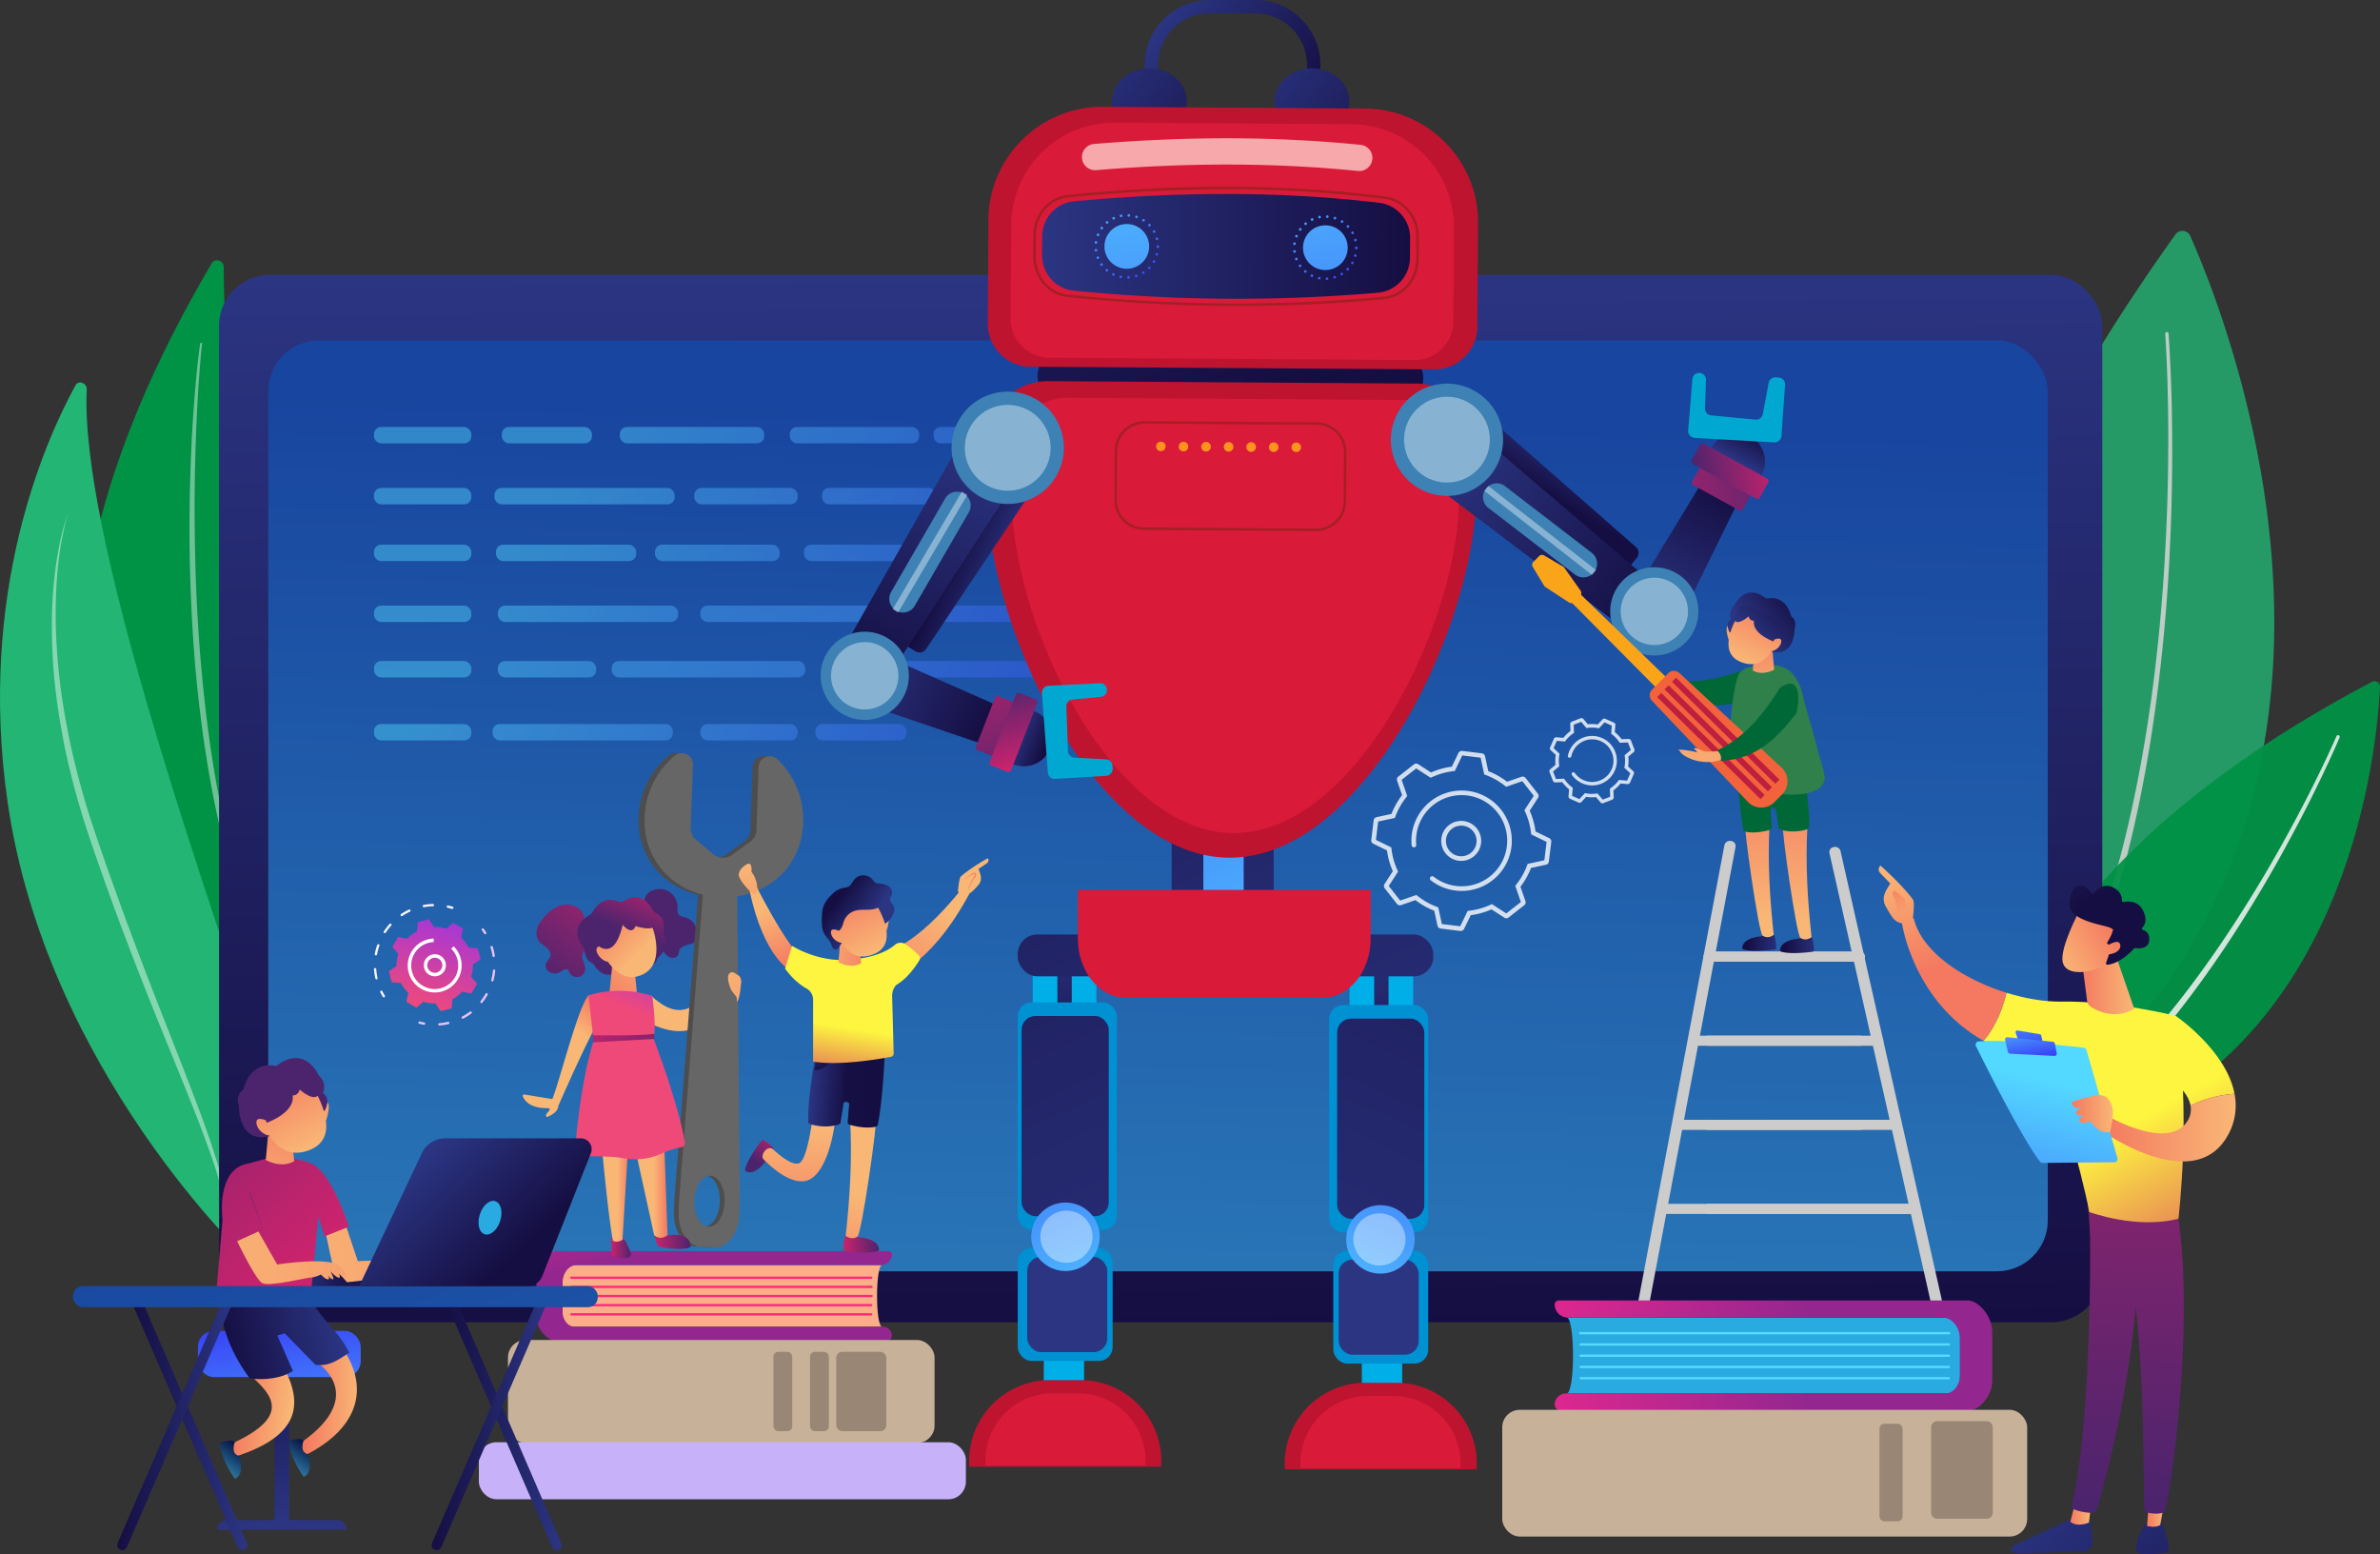 <svg xmlns="http://www.w3.org/2000/svg" xmlns:xlink="http://www.w3.org/1999/xlink" viewBox="0 0 1958.22 1278.62"><rect x="0" y="0" width="1958.22" height="1278.62" fill="#333333" stroke="none"/><defs><style>.cls-1{opacity:0.79;}.cls-2{fill:#22b573;}.cls-104,.cls-3,.cls-45,.cls-6,.cls-7{fill:#fff;}.cls-3{opacity:0.86;}.cls-4{opacity:0.94;}.cls-5{fill:#009245;}.cls-6{opacity:0.43;}.cls-7{opacity:0.45;}.cls-8{fill:url(#linear-gradient);}.cls-9{fill:url(#_55);}.cls-10{opacity:0.44;}.cls-11{fill:url(#_45);}.cls-12{fill:url(#_45-2);}.cls-13{fill:url(#_45-3);}.cls-14{fill:url(#_45-4);}.cls-15{fill:url(#_45-5);}.cls-16{fill:url(#_45-6);}.cls-17{fill:url(#_45-7);}.cls-18{fill:url(#_45-8);}.cls-19{fill:url(#_45-9);}.cls-20{fill:url(#_45-10);}.cls-21{fill:url(#_45-11);}.cls-22{fill:url(#_45-12);}.cls-23{fill:url(#_45-13);}.cls-24{fill:url(#_45-14);}.cls-25{fill:url(#_45-15);}.cls-26{fill:url(#_45-16);}.cls-27{fill:url(#_45-17);}.cls-28{fill:url(#_45-18);}.cls-29{fill:url(#_45-19);}.cls-30{fill:url(#_45-20);}.cls-31{fill:url(#_45-21);}.cls-32{fill:url(#_45-22);}.cls-33{fill:url(#_45-23);}.cls-34{fill:url(#_45-24);}.cls-35{fill:url(#_45-25);}.cls-36{fill:url(#_45-26);}.cls-37{fill:url(#linear-gradient-2);}.cls-38{fill:#00aee8;}.cls-39{fill:#be1430;}.cls-40{fill:#d91a39;}.cls-41{fill:#0091d3;}.cls-42{fill:url(#linear-gradient-3);}.cls-43{fill:url(#_52);}.cls-44{fill:url(#linear-gradient-4);}.cls-45{opacity:0.39;}.cls-46{fill:url(#linear-gradient-5);}.cls-47{fill:url(#linear-gradient-6);}.cls-48{fill:url(#_52-2);}.cls-49{fill:url(#linear-gradient-7);}.cls-50{fill:url(#linear-gradient-8);}.cls-51{fill:url(#linear-gradient-9);}.cls-52{fill:url(#linear-gradient-10);}.cls-53{fill:url(#linear-gradient-11);}.cls-54{fill:url(#linear-gradient-12);}.cls-55{fill:url(#linear-gradient-13);}.cls-56{fill:url(#linear-gradient-14);}.cls-57{fill:url(#linear-gradient-15);}.cls-58{fill:url(#linear-gradient-16);}.cls-59{fill:url(#linear-gradient-17);}.cls-60{fill:url(#linear-gradient-18);}.cls-61{fill:url(#linear-gradient-19);}.cls-62{fill:#f7a8aa;}.cls-63{fill:#a41f23;}.cls-64{fill:#ff931e;}.cls-65{fill:url(#linear-gradient-20);}.cls-66{fill:url(#linear-gradient-21);}.cls-67{fill:#3d81b5;}.cls-68{fill:url(#linear-gradient-22);}.cls-69{fill:url(#linear-gradient-23);}.cls-70{fill:url(#linear-gradient-24);}.cls-71{fill:url(#linear-gradient-25);}.cls-72{fill:#00a8d1;}.cls-73{fill:url(#linear-gradient-26);}.cls-74{fill:url(#linear-gradient-27);}.cls-75{fill:url(#linear-gradient-28);}.cls-76{fill:url(#linear-gradient-29);}.cls-77{fill:url(#linear-gradient-30);}.cls-78{fill:url(#linear-gradient-31);}.cls-79{fill:#ccc;}.cls-112,.cls-113,.cls-114,.cls-115,.cls-116,.cls-118,.cls-119,.cls-120,.cls-121,.cls-122,.cls-127,.cls-128,.cls-129,.cls-130,.cls-131,.cls-135,.cls-136,.cls-137,.cls-138,.cls-139,.cls-140,.cls-141,.cls-142,.cls-143,.cls-144,.cls-145,.cls-146,.cls-147,.cls-148,.cls-149,.cls-164,.cls-165,.cls-166,.cls-167,.cls-168,.cls-169,.cls-80,.cls-81,.cls-82,.cls-83,.cls-84,.cls-85,.cls-88,.cls-89,.cls-90,.cls-91,.cls-92,.cls-93{fill-rule:evenodd;}.cls-80{fill:url(#linear-gradient-32);}.cls-81{fill:url(#linear-gradient-33);}.cls-82{fill:url(#linear-gradient-34);}.cls-83{fill:url(#linear-gradient-35);}.cls-84,.cls-86{fill:#006837;}.cls-85{fill:url(#linear-gradient-36);}.cls-87{fill:#2f804a;}.cls-88{fill:url(#linear-gradient-37);}.cls-89{fill:url(#linear-gradient-38);}.cls-90{fill:url(#linear-gradient-39);}.cls-91{fill:url(#linear-gradient-40);}.cls-92{fill:url(#linear-gradient-41);}.cls-93{fill:url(#linear-gradient-42);}.cls-94{fill:#faa41a;}.cls-95{fill:#f2633b;}.cls-96{fill:#bf1f3f;}.cls-97{fill:url(#linear-gradient-43);}.cls-98{fill:#29abe2;}.cls-99{fill:url(#linear-gradient-44);}.cls-100{fill:#55dbff;}.cls-101{fill:#c7b299;}.cls-102{fill:#998675;}.cls-103{opacity:0.8;}.cls-105{fill:#eac4f9;}.cls-106{fill:#f7f4f9;}.cls-107{fill:url(#linear-gradient-45);}.cls-108{fill:#fbae88;}.cls-109{fill:url(#linear-gradient-46);}.cls-110{fill:#ff2a78;}.cls-111{fill:#c7b2f9;}.cls-112{fill:url(#_40);}.cls-113{fill:url(#_163);}.cls-114{fill:url(#linear-gradient-47);}.cls-115{fill:url(#linear-gradient-48);}.cls-116{fill:url(#_62);}.cls-117{fill:url(#_63);}.cls-118{fill:url(#_60);}.cls-119{fill:url(#linear-gradient-49);}.cls-120{fill:url(#_64);}.cls-121{fill:url(#_64-2);}.cls-122{fill:url(#linear-gradient-50);}.cls-123{fill:url(#linear-gradient-51);}.cls-124{fill:#4d4d4d;}.cls-125{fill:#666;}.cls-126{fill:url(#linear-gradient-52);}.cls-127{fill:url(#linear-gradient-53);}.cls-128{fill:url(#linear-gradient-54);}.cls-129{fill:url(#_63-2);}.cls-130{fill:url(#_63-3);}.cls-131{fill:url(#_60-2);}.cls-132{fill:url(#linear-gradient-55);}.cls-133{fill:url(#linear-gradient-56);}.cls-134{fill:url(#linear-gradient-57);}.cls-135{fill:url(#linear-gradient-58);}.cls-136{fill:url(#_64-3);}.cls-137{fill:url(#_64-4);}.cls-138{fill:url(#linear-gradient-59);}.cls-139{fill:url(#linear-gradient-60);}.cls-140{fill:url(#_64-5);}.cls-141{fill:url(#_58);}.cls-142{fill:url(#linear-gradient-61);}.cls-143{fill:url(#_43);}.cls-144{fill:url(#linear-gradient-62);}.cls-145{fill:url(#_23);}.cls-146{fill:url(#_57);}.cls-147{fill:url(#linear-gradient-63);}.cls-148{fill:url(#_57-2);}.cls-149{fill:url(#linear-gradient-64);}.cls-150{fill:url(#linear-gradient-65);}.cls-151{fill:url(#linear-gradient-66);}.cls-152{fill:url(#linear-gradient-67);}.cls-153{fill:url(#linear-gradient-68);}.cls-154{fill:url(#linear-gradient-69);}.cls-155{fill:url(#linear-gradient-70);}.cls-156{fill:url(#linear-gradient-71);}.cls-157{fill:url(#linear-gradient-72);}.cls-158{fill:url(#linear-gradient-73);}.cls-159{fill:url(#linear-gradient-74);}.cls-160{fill:url(#linear-gradient-75);}.cls-161{fill:url(#linear-gradient-76);}.cls-162{fill:url(#linear-gradient-77);}.cls-163{fill:url(#linear-gradient-78);}.cls-164{fill:url(#linear-gradient-79);}.cls-165{fill:url(#linear-gradient-80);}.cls-166{fill:url(#linear-gradient-81);}.cls-167{fill:url(#linear-gradient-82);}.cls-168{fill:url(#linear-gradient-83);}.cls-169{fill:url(#linear-gradient-84);}.cls-170{fill:url(#linear-gradient-85);}.cls-171{fill:url(#linear-gradient-86);}.cls-172{fill:url(#linear-gradient-87);}.cls-173{fill:url(#linear-gradient-88);}.cls-174{fill:url(#linear-gradient-89);}.cls-175{fill:url(#linear-gradient-90);}.cls-176{fill:url(#linear-gradient-91);}.cls-177{fill:url(#linear-gradient-92);}.cls-178{fill:url(#linear-gradient-93);}.cls-179{fill:url(#linear-gradient-94);}.cls-180{fill:url(#linear-gradient-95);}.cls-181{fill:url(#linear-gradient-96);}.cls-182{fill:url(#_43-2);}.cls-183{fill:url(#linear-gradient-97);}.cls-184{fill:url(#linear-gradient-98);}.cls-185{fill:url(#linear-gradient-99);}.cls-186{fill:url(#_43-3);}.cls-187{fill:url(#linear-gradient-100);}.cls-188{fill:url(#_15);}.cls-189{fill:url(#linear-gradient-101);}.cls-190{fill:url(#linear-gradient-102);}.cls-191{fill:url(#linear-gradient-103);}.cls-192{fill:url(#linear-gradient-104);}.cls-193{fill:url(#linear-gradient-105);}.cls-194{fill:url(#_18);}.cls-195{fill:url(#linear-gradient-106);}</style><linearGradient id="linear-gradient" x1="950.59" y1="218.79" x2="959.36" y2="1094.98" gradientUnits="userSpaceOnUse"><stop offset="0" stop-color="#2b3582"/><stop offset="1" stop-color="#150e42"/></linearGradient><linearGradient id="_55" x1="960.43" y1="336.44" x2="943.97" y2="1041.39" gradientUnits="userSpaceOnUse"><stop offset="0" stop-color="#18459f"/><stop offset="0.99" stop-color="#2874b5"/></linearGradient><linearGradient id="_45" x1="156.69" y1="484.69" x2="782.89" y2="870.25" gradientUnits="userSpaceOnUse"><stop offset="0.29" stop-color="#53d8ff"/><stop offset="1" stop-color="#3840f7"/></linearGradient><linearGradient id="_45-2" x1="230.96" y1="365.09" x2="857.16" y2="750.66" xlink:href="#_45"/><linearGradient id="_45-3" x1="338.85" y1="374.85" x2="843.2" y2="685.39" xlink:href="#_45"/><linearGradient id="_45-4" x1="192.81" y1="425.85" x2="819.67" y2="811.82" xlink:href="#_45"/><linearGradient id="_45-5" x1="297.1" y1="213.13" x2="960.77" y2="621.77" xlink:href="#_45"/><linearGradient id="_45-6" x1="346.91" y1="176.45" x2="973.31" y2="562.14" xlink:href="#_45"/><linearGradient id="_45-7" x1="380.72" y1="121.57" x2="1007.35" y2="507.4" xlink:href="#_45"/><linearGradient id="_45-8" x1="279.82" y1="284.28" x2="906.69" y2="670.25" xlink:href="#_45"/><linearGradient id="_45-9" x1="265.52" y1="307.35" x2="891.72" y2="692.92" xlink:href="#_45"/><linearGradient id="_45-10" x1="243.19" y1="343.74" x2="869.39" y2="729.3" xlink:href="#_45"/><linearGradient id="_45-11" x1="222.4" y1="377.61" x2="848.6" y2="763.18" xlink:href="#_45"/><linearGradient id="_45-12" x1="302.17" y1="193.46" x2="982.28" y2="612.22" xlink:href="#_45"/><linearGradient id="_45-13" x1="337.66" y1="132.99" x2="1018.47" y2="552.17" xlink:href="#_45"/><linearGradient id="_45-14" x1="293.82" y1="261.85" x2="919.9" y2="647.34" xlink:href="#_45"/><linearGradient id="_45-15" x1="396.75" y1="95.46" x2="1023.33" y2="481.26" xlink:href="#_45"/><linearGradient id="_45-16" x1="324.05" y1="213.4" x2="950.63" y2="599.2" gradientTransform="translate(1432.2 909.6) rotate(-180)" xlink:href="#_45"/><linearGradient id="_45-17" x1="289.31" y1="269.53" x2="915.83" y2="655.29" gradientTransform="translate(1180.42 909.6) rotate(-180)" xlink:href="#_45"/><linearGradient id="_45-18" x1="246.78" y1="319.97" x2="903.69" y2="724.45" gradientTransform="translate(931.49 909.6) rotate(-180)" xlink:href="#_45"/><linearGradient id="_45-19" x1="200.07" y1="414" x2="826.27" y2="799.56" xlink:href="#_45"/><linearGradient id="_45-20" x1="14.47" y1="112.24" x2="1182.51" y2="831.43" xlink:href="#_45"/><linearGradient id="_45-21" x1="291.86" y1="170.51" x2="967.39" y2="586.45" xlink:href="#_45"/><linearGradient id="_45-22" x1="237.43" y1="353.25" x2="864.3" y2="739.23" xlink:href="#_45"/><linearGradient id="_45-23" x1="179.76" y1="447.09" x2="805.96" y2="832.65" xlink:href="#_45"/><linearGradient id="_45-24" x1="120.04" y1="265.53" x2="1025.81" y2="823.23" xlink:href="#_45"/><linearGradient id="_45-25" x1="189.77" y1="390.27" x2="870.09" y2="809.16" xlink:href="#_45"/><linearGradient id="_45-26" x1="258.66" y1="217.95" x2="938.21" y2="636.36" xlink:href="#_45"/><linearGradient id="linear-gradient-2" x1="872.06" y1="756.29" x2="878.8" y2="905.73" xlink:href="#linear-gradient"/><linearGradient id="linear-gradient-3" x1="1009.72" y1="1209.27" x2="642.89" y2="407.97" xlink:href="#linear-gradient"/><linearGradient id="_52" x1="948.72" y1="1227.32" x2="754.45" y2="802.95" gradientUnits="userSpaceOnUse"><stop offset="0.67" stop-color="#2b3582"/><stop offset="1" stop-color="#150e42"/></linearGradient><linearGradient id="linear-gradient-4" x1="920.28" y1="1112.69" x2="800.21" y2="850.41" gradientUnits="userSpaceOnUse"><stop offset="0" stop-color="#53d8ff"/><stop offset="1" stop-color="#3840f7"/></linearGradient><linearGradient id="linear-gradient-5" x1="1131.59" y1="766.32" x2="1138.34" y2="915.75" xlink:href="#linear-gradient"/><linearGradient id="linear-gradient-6" x1="1925.23" y1="1211.43" x2="1558.41" y2="410.14" gradientTransform="matrix(1, 0, 0, -1, -655.9, 1840.52)" xlink:href="#linear-gradient"/><linearGradient id="_52-2" x1="1864.24" y1="1229.48" x2="1669.96" y2="805.11" gradientTransform="matrix(1, 0, 0, -1, -659.31, 2150.55)" xlink:href="#_52"/><linearGradient id="linear-gradient-7" x1="1835.8" y1="1114.85" x2="1715.73" y2="852.57" gradientTransform="matrix(-1, 0, 0, 1, 2927.98, 0)" xlink:href="#linear-gradient-4"/><linearGradient id="linear-gradient-8" x1="1124.89" y1="973.59" x2="797.73" y2="258.94" xlink:href="#linear-gradient"/><linearGradient id="linear-gradient-9" x1="1101.74" y1="920.95" x2="840.18" y2="349.6" xlink:href="#linear-gradient-4"/><linearGradient id="linear-gradient-10" x1="1134.68" y1="1061.91" x2="786.99" y2="302.42" xlink:href="#linear-gradient"/><linearGradient id="linear-gradient-11" x1="959.08" y1="12.41" x2="1073.88" y2="95.55" xlink:href="#linear-gradient"/><linearGradient id="linear-gradient-12" x1="895.87" y1="47.22" x2="1027.91" y2="142.85" xlink:href="#linear-gradient"/><linearGradient id="linear-gradient-13" x1="1029.69" y1="47.22" x2="1161.73" y2="142.85" xlink:href="#linear-gradient"/><linearGradient id="linear-gradient-14" x1="993.48" y1="0.65" x2="1222.53" y2="437.36" gradientTransform="translate(-195.6 -112.5) rotate(0.37)" xlink:href="#linear-gradient"/><linearGradient id="linear-gradient-15" x1="1055.04" y1="307.3" x2="1357.75" y2="307.3" gradientTransform="translate(-195.6 -112.5) rotate(0.37)" xlink:href="#linear-gradient"/><linearGradient id="linear-gradient-16" x1="1099.57" y1="167.05" x2="1176.85" y2="599.99" gradientTransform="translate(-195.6 -112.5) rotate(0.37)" xlink:href="#linear-gradient-4"/><linearGradient id="linear-gradient-17" x1="1257.9" y1="138.78" x2="1335.19" y2="571.72" gradientTransform="translate(-195.6 -112.5) rotate(0.37)" xlink:href="#linear-gradient-4"/><linearGradient id="linear-gradient-18" x1="935.07" y1="204.6" x2="992.97" y2="282.46" gradientTransform="matrix(1, -0.06, 0.06, 1, -60.67, 5.53)" xlink:href="#linear-gradient-4"/><linearGradient id="linear-gradient-19" x1="1098" y1="215.6" x2="1155.9" y2="293.46" gradientTransform="matrix(1, -0.06, 0.06, 1, -60.67, 5.53)" xlink:href="#linear-gradient-4"/><linearGradient id="linear-gradient-20" x1="-1551.91" y1="-1649.73" x2="-1545.46" y2="-1694.92" gradientTransform="matrix(-0.53, 0.85, 0.85, 0.53, 1406.52, 2665.74)" xlink:href="#linear-gradient"/><linearGradient id="linear-gradient-21" x1="-1637.77" y1="-1721.3" x2="-1413.92" y2="-1721.3" gradientTransform="matrix(-0.53, 0.85, 0.85, 0.53, 1406.52, 2665.74)" xlink:href="#linear-gradient"/><linearGradient id="linear-gradient-22" x1="1242.6" y1="-236.22" x2="1363.19" y2="-236.22" gradientTransform="matrix(0.93, 0.36, 0.36, -0.93, -370.52, -114.07)" xlink:href="#linear-gradient"/><linearGradient id="linear-gradient-23" x1="1304.94" y1="-183.47" x2="1412.98" y2="-277.91" gradientTransform="matrix(1, 0, 0, -1, -547.58, 366.14)" gradientUnits="userSpaceOnUse"><stop offset="0" stop-color="#cb236d"/><stop offset="1" stop-color="#4c246d"/></linearGradient><linearGradient id="linear-gradient-24" x1="1387.67" y1="-236.66" x2="1414.44" y2="-236.66" gradientTransform="matrix(0.93, 0.36, 0.36, -0.93, -370.52, -114.07)" xlink:href="#linear-gradient"/><linearGradient id="linear-gradient-25" x1="1400.02" y1="-257.63" x2="1355.99" y2="-205.88" gradientTransform="matrix(0.93, 0.36, 0.36, -0.93, -370.52, -114.07)" xlink:href="#linear-gradient-23"/><linearGradient id="linear-gradient-26" x1="1492.44" y1="287.46" x2="1498.9" y2="242.28" gradientTransform="matrix(0.77, 0.64, 0.64, -0.77, -36.05, -366.72)" xlink:href="#linear-gradient"/><linearGradient id="linear-gradient-27" x1="1406.58" y1="215.89" x2="1630.44" y2="215.89" gradientTransform="matrix(0.77, 0.64, 0.64, -0.77, -36.05, -366.72)" xlink:href="#linear-gradient"/><linearGradient id="linear-gradient-28" x1="2553.66" y1="-3598.46" x2="2674.25" y2="-3598.46" gradientTransform="matrix(0.48, -0.88, -0.88, -0.48, -3024.3, 1031.89)" xlink:href="#linear-gradient"/><linearGradient id="linear-gradient-29" x1="2616" y1="-3545.71" x2="2724.04" y2="-3640.15" gradientTransform="matrix(1, 0, 0, -1, -1274.21, -3186.22)" xlink:href="#linear-gradient-23"/><linearGradient id="linear-gradient-30" x1="2698.73" y1="-3598.91" x2="2725.5" y2="-3598.91" gradientTransform="matrix(0.48, -0.88, -0.88, -0.48, -3024.3, 1031.89)" xlink:href="#linear-gradient"/><linearGradient id="linear-gradient-31" x1="2711.08" y1="-3619.88" x2="2667.06" y2="-3568.13" gradientTransform="matrix(0.48, -0.88, -0.88, -0.48, -3024.3, 1031.89)" xlink:href="#linear-gradient-23"/><linearGradient id="linear-gradient-32" x1="2644.19" y1="788.28" x2="2672.07" y2="788.28" gradientTransform="matrix(-1, 0, 0, 1, 4109.33, -0.18)" xlink:href="#linear-gradient"/><linearGradient id="linear-gradient-33" x1="2797.57" y1="550.48" x2="2802.85" y2="421.7" gradientTransform="matrix(-1, 0.07, 0.07, 1, 4207.25, 11.23)" gradientUnits="userSpaceOnUse"><stop offset="0" stop-color="#f9b776"/><stop offset="1" stop-color="#f47960"/></linearGradient><linearGradient id="linear-gradient-34" x1="2613.04" y1="789.99" x2="2640.93" y2="789.99" gradientTransform="matrix(-1, 0, 0, 1, 4109.33, -0.18)" xlink:href="#linear-gradient"/><linearGradient id="linear-gradient-35" x1="2766.63" y1="554.47" x2="2771.91" y2="425.68" xlink:href="#linear-gradient-33"/><linearGradient id="linear-gradient-36" x1="2756.89" y1="416.54" x2="2772.56" y2="437.9" gradientTransform="matrix(-1, 0.07, 0.07, 1, 4207.25, 11.23)" gradientUnits="userSpaceOnUse"><stop offset="0" stop-color="#fdf53f"/><stop offset="1" stop-color="#d93c65"/></linearGradient><linearGradient id="linear-gradient-37" x1="1819.56" y1="1406.06" x2="1811.33" y2="1340.27" gradientTransform="matrix(-0.94, -0.34, -0.34, 0.94, 3601.64, -162.82)" xlink:href="#linear-gradient-33"/><linearGradient id="linear-gradient-38" x1="2652.01" y1="578.14" x2="2668.07" y2="517.92" gradientTransform="matrix(-1, 0, 0, 1, 4111.73, 0)" xlink:href="#linear-gradient-33"/><linearGradient id="linear-gradient-39" x1="1568.42" y1="1531.43" x2="1546.49" y2="1489.54" gradientTransform="matrix(-0.9, -0.43, -0.43, 0.9, 3514.72, -177.11)" xlink:href="#linear-gradient"/><linearGradient id="linear-gradient-40" x1="1798.8" y1="1402.86" x2="1792.28" y2="1350.65" gradientTransform="matrix(-0.94, -0.34, -0.34, 0.94, 3601.64, -162.82)" xlink:href="#linear-gradient-33"/><linearGradient id="linear-gradient-41" x1="1800.98" y1="1380.69" x2="1780.33" y2="1341.24" gradientTransform="matrix(-0.94, -0.34, -0.34, 0.94, 3601.64, -162.82)" xlink:href="#linear-gradient"/><linearGradient id="linear-gradient-42" x1="1779.52" y1="1404.63" x2="1773.1" y2="1353.25" gradientTransform="matrix(-0.94, -0.34, -0.34, 0.94, 3601.64, -162.82)" xlink:href="#linear-gradient-33"/><linearGradient id="linear-gradient-43" x1="-573.88" y1="4085.86" x2="-731.25" y2="4602.79" gradientTransform="translate(-1873.26 3332.54) rotate(-137.9)" xlink:href="#linear-gradient-33"/><linearGradient id="linear-gradient-44" x1="1279.17" y1="1115.08" x2="1639.16" y2="1115.08" gradientUnits="userSpaceOnUse"><stop offset="0" stop-color="#dd278f"/><stop offset="0.58" stop-color="#93278f"/></linearGradient><linearGradient id="linear-gradient-45" x1="4797.68" y1="1640.38" x2="4873.09" y2="1640.38" gradientTransform="translate(3293.32 -3383.57) rotate(106.36)" gradientUnits="userSpaceOnUse"><stop offset="0" stop-color="#a737d5"/><stop offset="1" stop-color="#ef497a"/></linearGradient><linearGradient id="linear-gradient-46" x1="4841.7" y1="934.72" x2="4808.11" y2="1085.01" gradientTransform="matrix(-1, 0, 0, 1, 5401.69, 0)" xlink:href="#linear-gradient-44"/><linearGradient id="_40" x1="570.13" y1="706.26" x2="539.67" y2="792.76" gradientUnits="userSpaceOnUse"><stop offset="0" stop-color="#cb236d"/><stop offset="0.32" stop-color="#4c246d"/></linearGradient><linearGradient id="_163" x1="521.54" y1="698.95" x2="442.96" y2="806.16" gradientTransform="matrix(1, 0, 0, 1, 0, 0)" xlink:href="#linear-gradient-23"/><linearGradient id="linear-gradient-47" x1="-132.23" y1="845.34" x2="-159.88" y2="887.33" gradientTransform="matrix(0.98, -0.18, 0.18, 0.98, 512.8, -132.3)" xlink:href="#linear-gradient-23"/><linearGradient id="linear-gradient-48" x1="540.76" y1="768.26" x2="493.85" y2="830.39" gradientTransform="matrix(1, 0, 0, 1, 0, 0)" xlink:href="#linear-gradient-33"/><linearGradient id="_62" x1="418.93" y1="937.78" x2="498.57" y2="828.36" gradientUnits="userSpaceOnUse"><stop offset="0.78" stop-color="#f9b776"/><stop offset="1" stop-color="#f47960"/></linearGradient><linearGradient id="_63" x1="613.8" y1="763.57" x2="384.21" y2="1052.41" gradientUnits="userSpaceOnUse"><stop offset="0.6" stop-color="#f9b776"/><stop offset="1" stop-color="#f47960"/></linearGradient><linearGradient id="_60" x1="533.32" y1="781.56" x2="453.08" y2="976.43" gradientUnits="userSpaceOnUse"><stop offset="0" stop-color="#a737d5"/><stop offset="0.24" stop-color="#ef497a"/></linearGradient><linearGradient id="linear-gradient-49" x1="468.63" y1="855.73" x2="593.84" y2="851.32" gradientTransform="matrix(1, 0, 0, 1, 0, 0)" xlink:href="#linear-gradient-23"/><linearGradient id="_64" x1="554.03" y1="811.44" x2="493.12" y2="751.14" gradientUnits="userSpaceOnUse"><stop offset="0.45" stop-color="#f9b776"/><stop offset="1" stop-color="#f47960"/></linearGradient><linearGradient id="_64-2" x1="539.02" y1="826.6" x2="478.11" y2="766.3" xlink:href="#_64"/><linearGradient id="linear-gradient-50" x1="-132.44" y1="845.2" x2="-160.09" y2="887.19" gradientTransform="matrix(0.98, -0.18, 0.18, 0.98, 512.8, -132.3)" xlink:href="#linear-gradient-23"/><linearGradient id="linear-gradient-51" x1="596.75" y1="809.89" x2="609.54" y2="809.89" gradientTransform="matrix(1, 0, 0, 1, 0, 0)" xlink:href="#linear-gradient-33"/><linearGradient id="linear-gradient-52" x1="-591.27" y1="1714.08" x2="-548.79" y2="1826.65" gradientTransform="matrix(-0.36, 0.93, 0.93, 0.36, -1223.08, 733.96)" xlink:href="#linear-gradient-33"/><linearGradient id="linear-gradient-53" x1="538.61" y1="1020.55" x2="568.11" y2="1020.55" gradientTransform="matrix(1, 0, 0, 1, 0, 0)" xlink:href="#linear-gradient-23"/><linearGradient id="linear-gradient-54" x1="502.78" y1="1025.61" x2="519.19" y2="1025.61" gradientTransform="matrix(1, 0, 0, 1, 0, 0)" xlink:href="#linear-gradient-23"/><linearGradient id="_63-2" x1="493.6" y1="972.87" x2="517.94" y2="972.87" xlink:href="#_63"/><linearGradient id="_63-3" x1="520.63" y1="974.99" x2="549.23" y2="974.99" xlink:href="#_63"/><linearGradient id="_60-2" x1="568.32" y1="795.98" x2="488.09" y2="990.84" xlink:href="#_60"/><linearGradient id="linear-gradient-55" x1="197.41" y1="1141.98" x2="237.91" y2="1234.13" gradientTransform="matrix(-0.98, -0.21, -0.21, 0.98, 1208.64, -330.97)" xlink:href="#linear-gradient-33"/><linearGradient id="linear-gradient-56" x1="194.06" y1="1151.73" x2="234.08" y2="1242.77" gradientTransform="matrix(-0.98, -0.21, -0.21, 0.98, 1208.64, -330.97)" xlink:href="#linear-gradient-33"/><linearGradient id="linear-gradient-57" x1="-3373.33" y1="724.75" x2="-3362.76" y2="724.75" gradientTransform="translate(4165.88)" xlink:href="#linear-gradient-33"/><linearGradient id="linear-gradient-58" x1="1316.35" y1="-3221.51" x2="1345.82" y2="-3221.51" gradientTransform="matrix(-0.49, 0.87, -0.87, -0.49, -1521.09, -1794.31)" xlink:href="#linear-gradient-23"/><linearGradient id="_64-3" x1="658.43" y1="846.57" x2="656.67" y2="1023.8" xlink:href="#_64"/><linearGradient id="_64-4" x1="93.5" y1="-3724.97" x2="103.58" y2="-3816.95" gradientTransform="translate(-998.26 -2648.82) rotate(152.86)" xlink:href="#_64"/><linearGradient id="linear-gradient-59" x1="100.32" y1="-3723.03" x2="110.95" y2="-3820.07" gradientTransform="translate(-998.26 -2648.82) rotate(152.86)" xlink:href="#linear-gradient-33"/><linearGradient id="linear-gradient-60" x1="686.46" y1="1026.97" x2="715.92" y2="1026.97" gradientTransform="translate(2.4 -0.18) rotate(-0.27)" xlink:href="#linear-gradient-23"/><linearGradient id="_64-5" x1="866.25" y1="834.55" x2="864.49" y2="1011.78" gradientTransform="translate(-95.52 11.23) rotate(3.93)" xlink:href="#_64"/><linearGradient id="_58" x1="820.61" y1="827.43" x2="880.32" y2="827.43" gradientTransform="translate(-95.52 11.23) rotate(3.93)" gradientUnits="userSpaceOnUse"><stop offset="0" stop-color="#2b3582"/><stop offset="0.5" stop-color="#160f44"/><stop offset="1" stop-color="#150e42"/></linearGradient><linearGradient id="linear-gradient-61" x1="819.99" y1="788.9" x2="836.54" y2="811.47" gradientTransform="translate(-95.52 11.23) rotate(3.93)" xlink:href="#linear-gradient"/><linearGradient id="_43" x1="703.33" y1="781.02" x2="683.55" y2="903.79" gradientUnits="userSpaceOnUse"><stop offset="0.52" stop-color="#fdf53f"/><stop offset="1" stop-color="#d93c65"/></linearGradient><linearGradient id="linear-gradient-62" x1="-104.59" y1="964.59" x2="-113.28" y2="895.08" gradientTransform="translate(510.09 -162.82) rotate(-19.91)" xlink:href="#linear-gradient-33"/><linearGradient id="_23" x1="669.58" y1="779.46" x2="742.76" y2="790.93" gradientUnits="userSpaceOnUse"><stop offset="0" stop-color="#f9b776"/><stop offset="0.71" stop-color="#f47960"/></linearGradient><linearGradient id="_57" x1="-298.9" y1="897.01" x2="-321.15" y2="854.5" gradientTransform="matrix(0.9, -0.43, 0.43, 0.9, 597.01, -177.11)" gradientUnits="userSpaceOnUse"><stop offset="0" stop-color="#2b3582"/><stop offset="0.65" stop-color="#150e42"/></linearGradient><linearGradient id="linear-gradient-63" x1="-126.52" y1="961.21" x2="-133.42" y2="906.04" gradientTransform="translate(510.09 -162.82) rotate(-19.91)" xlink:href="#linear-gradient-33"/><linearGradient id="_57-2" x1="-124.77" y1="935.76" x2="-145" y2="897.11" gradientTransform="translate(510.09 -162.82) rotate(-19.91)" xlink:href="#_57"/><linearGradient id="linear-gradient-64" x1="-146.9" y1="963.08" x2="-153.69" y2="908.79" gradientTransform="translate(510.09 -162.82) rotate(-19.91)" xlink:href="#linear-gradient-33"/><linearGradient id="linear-gradient-65" x1="-2135.63" y1="1249.75" x2="-2109.34" y2="1084.4" gradientTransform="matrix(1, 0, 0, -1, 2358.06, 2380.06)" xlink:href="#linear-gradient"/><linearGradient id="linear-gradient-66" x1="-2125.09" y1="1251.43" x2="-2098.8" y2="1086.07" gradientTransform="matrix(-1, 0, 0, 1, -1894.21, 0)" xlink:href="#linear-gradient"/><linearGradient id="linear-gradient-67" x1="-2145.4" y1="1248.2" x2="-2119.11" y2="1082.85" gradientTransform="matrix(-1, 0, 0, 1, -1894.21, 0)" xlink:href="#linear-gradient-4"/><linearGradient id="linear-gradient-68" x1="1107.78" y1="1168.25" x2="1152.81" y2="1168.25" gradientTransform="matrix(-1, -0.02, -0.02, 1, 1427.16, 10.04)" xlink:href="#linear-gradient-33"/><linearGradient id="linear-gradient-69" x1="373.77" y1="1203.47" x2="419.2" y2="1203.47" gradientTransform="matrix(-0.99, -0.14, -0.14, 0.99, 777.28, 23.85)" xlink:href="#linear-gradient-33"/><linearGradient id="linear-gradient-70" x1="-5232.46" y1="-1961.97" x2="-5208.27" y2="-1961.97" gradientTransform="translate(4844.51 -1873.28) rotate(-54.02)" gradientUnits="userSpaceOnUse"><stop offset="0" stop-color="#2c759e"/><stop offset="1" stop-color="#051042"/></linearGradient><linearGradient id="linear-gradient-71" x1="-5197.93" y1="-1916.94" x2="-5173.89" y2="-1916.94" xlink:href="#linear-gradient-70"/><linearGradient id="linear-gradient-72" x1="2641.85" y1="793.59" x2="2738.37" y2="793.59" gradientTransform="matrix(-0.98, 0.21, 0.21, 0.98, 2702.61, -238.9)" xlink:href="#linear-gradient"/><linearGradient id="linear-gradient-73" x1="-2171.59" y1="1017.35" x2="-2279.5" y2="1046.92" gradientTransform="matrix(-1, -0.05, -0.05, 1, -1913.16, -100.99)" xlink:href="#linear-gradient"/><linearGradient id="linear-gradient-74" x1="225.17" y1="1030.81" x2="558.53" y2="1025.25" gradientTransform="matrix(1, 0, 0, 1, 0, 0)" xlink:href="#linear-gradient-33"/><linearGradient id="linear-gradient-75" x1="243.73" y1="1051.94" x2="290.42" y2="1051.94" xlink:href="#linear-gradient"/><linearGradient id="linear-gradient-76" x1="248.66" y1="1038.37" x2="-1.38" y2="788.33" gradientTransform="matrix(1, 0, 0, 1, 0, 0)" xlink:href="#linear-gradient-23"/><linearGradient id="linear-gradient-77" x1="224.07" y1="1029.86" x2="189.83" y2="955.06" gradientTransform="matrix(1, 0, 0, 1, 0, 0)" xlink:href="#linear-gradient-23"/><linearGradient id="linear-gradient-78" x1="143.44" y1="1035.76" x2="550.61" y2="1028.97" gradientTransform="matrix(1, 0, 0, 1, 0, 0)" xlink:href="#linear-gradient-33"/><linearGradient id="linear-gradient-79" x1="-590.05" y1="958.59" x2="-600.93" y2="871.56" gradientTransform="translate(510.09 -162.82) rotate(-19.91)" xlink:href="#linear-gradient-33"/><linearGradient id="linear-gradient-80" x1="218.77" y1="990.35" x2="240.01" y2="910.69" gradientTransform="matrix(1, 0, 0, 1, 0, 0)" xlink:href="#linear-gradient-33"/><linearGradient id="linear-gradient-81" x1="-393.57" y1="383.17" x2="-609.69" y2="615.37" gradientTransform="matrix(0.9, -0.43, 0.43, 0.9, 597.01, -177.11)" xlink:href="#linear-gradient-23"/><linearGradient id="linear-gradient-82" x1="-617.5" y1="954.36" x2="-626.14" y2="885.29" gradientTransform="translate(510.09 -162.82) rotate(-19.91)" xlink:href="#linear-gradient-33"/><linearGradient id="linear-gradient-83" x1="-230.74" y1="489.88" x2="-446.86" y2="722.08" gradientTransform="translate(510.09 -162.82) rotate(-19.91)" xlink:href="#linear-gradient-23"/><linearGradient id="linear-gradient-84" x1="-643.02" y1="956.7" x2="-651.51" y2="888.73" gradientTransform="translate(510.09 -162.82) rotate(-19.91)" xlink:href="#linear-gradient-33"/><linearGradient id="linear-gradient-85" x1="-2356.43" y1="1169.74" x2="-2260.45" y2="1169.74" gradientTransform="matrix(-1, 0, 0, 1, -1894.21, 0)" xlink:href="#linear-gradient"/><linearGradient id="linear-gradient-86" x1="-2345.35" y1="1169.74" x2="-2249.37" y2="1169.74" gradientTransform="matrix(-1, 0, 0, 1, -1894.21, 0)" xlink:href="#linear-gradient"/><linearGradient id="linear-gradient-87" x1="-2097.7" y1="1169.74" x2="-2001.72" y2="1169.74" gradientTransform="matrix(-1, 0, 0, 1, -1894.21, 0)" xlink:href="#linear-gradient"/><linearGradient id="linear-gradient-88" x1="-2086.62" y1="1169.74" x2="-1990.64" y2="1169.74" gradientTransform="matrix(-1, 0, 0, 1, -1894.21, 0)" xlink:href="#linear-gradient"/><linearGradient id="linear-gradient-89" x1="216.5" y1="909.02" x2="559.83" y2="1818.84" gradientUnits="userSpaceOnUse"><stop offset="0" stop-color="#18459f"/><stop offset="1" stop-color="#2874b5"/></linearGradient><linearGradient id="linear-gradient-90" x1="-2240.79" y1="952.71" x2="-2317.36" y2="1033.63" gradientTransform="matrix(-1, 0, 0, 1, -1894.21, 0)" xlink:href="#linear-gradient"/><linearGradient id="linear-gradient-91" x1="6921.97" y1="1230.27" x2="6732.06" y2="1436.84" gradientTransform="matrix(-1, 0, 0, 1, 8580.64, 0)" xlink:href="#linear-gradient"/><linearGradient id="linear-gradient-92" x1="6860.33" y1="1245.61" x2="6877.2" y2="1245.61" gradientTransform="matrix(-1, 0, 0, 1, 8580.64, 0)" xlink:href="#linear-gradient-33"/><linearGradient id="linear-gradient-93" x1="2231.99" y1="645.63" x2="2241.13" y2="1232.23" gradientTransform="matrix(-1, 0, 0, 1, 3971.86, 0)" xlink:href="#linear-gradient-23"/><linearGradient id="linear-gradient-94" x1="6879.37" y1="1191.1" x2="6689.45" y2="1397.67" gradientTransform="matrix(-1, 0, 0, 1, 8580.64, 0)" xlink:href="#linear-gradient"/><linearGradient id="linear-gradient-95" x1="6799.53" y1="1244.75" x2="6814.1" y2="1244.75" gradientTransform="matrix(-1, 0, 0, 1, 8580.64, 0)" xlink:href="#linear-gradient-33"/><linearGradient id="linear-gradient-96" x1="2208.62" y1="646" x2="2217.75" y2="1232.59" gradientTransform="matrix(-1, 0, 0, 1, 3971.86, 0)" xlink:href="#linear-gradient-23"/><linearGradient id="_43-2" x1="1668.93" y1="768.1" x2="1831.76" y2="1068.89" xlink:href="#_43"/><linearGradient id="linear-gradient-97" x1="-3827.57" y1="705.11" x2="-3797.8" y2="790.15" gradientTransform="translate(5405.57)" xlink:href="#linear-gradient-33"/><linearGradient id="linear-gradient-98" x1="-3853" y1="714.02" x2="-3823.24" y2="799.05" gradientTransform="translate(5405.57)" xlink:href="#linear-gradient-33"/><linearGradient id="linear-gradient-99" x1="-3830.14" y1="768.35" x2="-3852.56" y2="723.12" gradientTransform="translate(5405.57)" xlink:href="#linear-gradient-33"/><linearGradient id="_43-3" x1="1725.33" y1="737.57" x2="1888.16" y2="1038.36" xlink:href="#_43"/><linearGradient id="linear-gradient-100" x1="6741.16" y1="927.59" x2="6850.22" y2="927.59" gradientTransform="matrix(-1, 0, 0, 1, 8580.64, 0)" xlink:href="#linear-gradient-33"/><linearGradient id="_15" x1="6883.22" y1="850.06" x2="6943.19" y2="1099.93" gradientTransform="matrix(-1, 0, 0, 1, 8580.64, 0)" gradientUnits="userSpaceOnUse"><stop offset="0.16" stop-color="#53d8ff"/><stop offset="1" stop-color="#3840f7"/></linearGradient><linearGradient id="linear-gradient-101" x1="6920.77" y1="810.67" x2="6907.99" y2="866.75" gradientTransform="matrix(-1, 0, 0, 1, 8580.64, 0)" xlink:href="#linear-gradient-4"/><linearGradient id="linear-gradient-102" x1="6914.08" y1="834.19" x2="6907.97" y2="870.84" gradientTransform="matrix(-1, 0, 0, 1, 8580.64, 0)" xlink:href="#linear-gradient-4"/><linearGradient id="linear-gradient-103" x1="6842.13" y1="916.16" x2="6876.1" y2="916.16" gradientTransform="matrix(-1, 0, 0, 1, 8580.64, 0)" xlink:href="#linear-gradient-33"/><linearGradient id="linear-gradient-104" x1="6824.91" y1="811" x2="6868.03" y2="811" gradientTransform="matrix(-1, 0, 0, 1, 8580.64, 0)" xlink:href="#linear-gradient-33"/><linearGradient id="linear-gradient-105" x1="-807.25" y1="2633.75" x2="-823.36" y2="2580.6" gradientTransform="matrix(-0.75, -0.67, -0.67, 0.75, 2853.96, -1718.75)" xlink:href="#linear-gradient-33"/><linearGradient id="_18" x1="1637.31" y1="612.38" x2="1756.09" y2="782.33" gradientUnits="userSpaceOnUse"><stop offset="0" stop-color="#2b3582"/><stop offset="0.74" stop-color="#150e42"/></linearGradient><linearGradient id="linear-gradient-106" x1="-823.72" y1="2633.5" x2="-838.22" y2="2585.69" gradientTransform="matrix(-0.75, -0.67, -0.67, 0.75, 2853.96, -1718.75)" xlink:href="#linear-gradient-33"/></defs><g id="Layer_2" data-name="Layer 2"><g id="Illustration"><g class="cls-1"><path class="cls-2" d="M1802,193.94c33.43,75,210.17,519.22-176.92,760,0,0-191.64-262.52,164.93-761.19A7,7,0,0,1,1802,193.94Z"/><path class="cls-3" d="M1784.23,274.36c1,13.81,1.62,27.6,2.11,41.42s.75,27.62.85,41.44q.33,41.46-1.37,82.89a1468.58,1468.58,0,0,1-15.73,165.06c-8.57,54.63-20.68,108.85-38.6,161.33-4.44,13.13-9.37,26.09-14.64,38.91-1.35,3.2-2.62,6.42-4,9.59l-4.2,9.52c-2.93,6.28-5.82,12.6-9,18.78A448.59,448.59,0,0,1,1656,914.22a3.19,3.19,0,0,1-5.09-3.84v0l0,0a443.26,443.26,0,0,0,43.43-69.71c3.16-6.09,6.05-12.32,9-18.53l4.21-9.4c1.42-3.12,2.7-6.32,4-9.47,5.29-12.68,10.26-25.51,14.74-38.51,18.07-52,30.43-105.89,39.28-160.27S1779.6,495,1782.2,440q1.93-41.32,1.83-82.71,0-20.69-.62-41.37c-.41-13.78-1-27.58-1.88-41.31h0a1.35,1.35,0,0,1,2.7-.19Z"/></g><g class="cls-4"><path class="cls-5" d="M1958.21,565.06c-2.44,53.05-29.27,361.2-323,388,0,0-34.57-207.42,316.38-392.17A4.5,4.5,0,0,1,1958.21,565.06Z"/><path class="cls-3" d="M1925,606.58c-6.91,16.13-14.43,31.93-22.2,47.62s-16,31.18-24.41,46.51-17.3,30.46-26.47,45.39-18.64,29.67-28.64,44.07c-19.89,28.86-41.42,56.67-65.24,82.5l-2.22,2.44-2.28,2.37-4.58,4.75-4.57,4.74c-1.53,1.58-3.14,3.07-4.71,4.61-3.17,3-6.28,6.16-9.51,9.15l-9.8,8.83a399.73,399.73,0,0,1-42,32.11,3.19,3.19,0,1,1-3.51-5.33l0,0,0,0a392.74,392.74,0,0,0,41.55-31.2l9.76-8.64c3.21-2.92,6.31-6,9.47-9,1.56-1.51,3.17-3,4.7-4.52l4.57-4.65,4.57-4.66,2.28-2.33,2.21-2.4c23.83-25.38,45.47-52.82,65.52-81.36,10.07-14.24,19.61-28.86,28.9-43.63s18.2-29.79,26.77-45,16.83-30.6,24.74-46.17,15.54-31.3,22.54-47.25v0a1.35,1.35,0,0,1,2.48,1.07Z"/></g><path class="cls-5" d="M174.35,216.32c2.5-4.25,9.74-2,9.74,3.06C184.16,268.1,188.6,396.2,230.7,478c68.54,133.12,85.2,316.46-3.48,377.67C227.22,855.62-98.49,678.83,174.35,216.32Z"/><path class="cls-6" d="M166.3,283c-.19,1.14-.33,2.58-.49,3.9l-.4,4-.71,8.12q-.66,8.11-1.23,16.24c-.74,10.84-1.29,21.69-1.78,32.54q-1.42,32.55-1.57,65.13c0,21.72.26,43.44,1.07,65.13s2.07,43.38,3.91,65,4.18,43.2,7.13,64.7,6.73,42.87,11.08,64.12,9.61,42.31,15.78,63.11c1.58,5.18,3.24,10.35,4.86,15.52l1.22,3.88c.4,1.3.81,2.59,1.28,3.87l2.72,7.66c3.47,10.29,7.66,20.3,11.62,30.41v0a.8.8,0,0,1-1.48.61l-6.51-15-1.61-3.75c-.54-1.25-1-2.54-1.49-3.81l-2.93-7.63-2.92-7.63c-.51-1.27-1-2.56-1.38-3.85l-1.33-3.87c-1.74-5.16-3.58-10.29-5.24-15.48-6.51-20.81-12-41.93-16.81-63.19-2.24-10.67-4.47-21.34-6.29-32.09-1-5.36-1.95-10.72-2.74-16.11l-2.5-16.16c-3-21.58-5.53-43.24-7.3-65s-2.92-43.47-3.65-65.24c-.14-5.44-.35-10.88-.45-16.33l-.26-16.33V429.26c0-5.45.12-10.89.18-16.33.37-21.78,1.13-43.54,2.48-65.27.72-10.86,1.51-21.72,2.48-32.56.49-5.42,1-10.84,1.59-16.25l.94-8.12.52-4.05c.21-1.37.34-2.65.67-4.18a.79.79,0,0,1,.94-.61.81.81,0,0,1,.62.9Z"/><path class="cls-2" d="M203.83,1035.75s38.82-77.07-1.94-203.32C164.08,715.29,65.62,437.69,71.38,320.31c.26-5.2-6.8-7.87-9.21-3.47C36.35,364-18.39,488.28,6.2,659.43,37.9,880.13,203.83,1035.75,203.83,1035.75Z"/><path class="cls-7" d="M55.84,423.22c-1,3-1.81,6.08-2.54,9.16-.38,1.53-.7,3.09-1,4.63l-1,4.65q-1.81,9.33-2.94,18.76a357.18,357.18,0,0,0-2.49,37.84c-.22,12.64.2,25.28,1.08,37.89s2.2,25.17,4.07,37.67A600.79,600.79,0,0,0,66.8,647.91L69.35,657l2.76,9.07c1.78,6.06,3.84,12,5.81,18q6.06,18,12.44,35.92,12.74,35.84,26.3,71.36,6.77,17.77,13.73,35.48l13.88,35.43q7,17.71,13.81,35.49c4.53,11.86,9,23.74,13.18,35.76s8.09,24.13,11.37,36.44c1.63,6.15,3.11,12.36,4.31,18.62s2.06,12.58,2.6,18.94a.73.73,0,0,1-1.46.15h0c-.74-6.27-1.85-12.49-3.19-18.66s-3-12.28-4.74-18.35c-3.55-12.13-7.76-24.08-12.18-35.94-8.85-23.73-18.59-47.15-28.11-70.67C120.63,817.13,102,769.84,85.05,722c-4.22-12-8.47-23.94-12.44-36-2-6.06-4-12.09-5.76-18.22l-2.74-9.15-2.52-9.22c-1.74-6.12-3.18-12.34-4.73-18.51-.75-3.1-1.39-6.22-2.09-9.33s-1.39-6.22-2-9.35L51,602.76l-1.63-9.42-.8-4.71-.69-4.73c-.45-3.15-1-6.29-1.34-9.46A451.29,451.29,0,0,1,43,498.17l.22-4.77c.07-1.59.22-3.18.32-4.76l.36-4.76.45-4.76c.26-3.17.7-6.33,1.05-9.49s.82-6.31,1.35-9.45c2-12.55,4.62-25.06,9-37a.09.09,0,0,1,.12-.05S55.85,423.18,55.84,423.22Z"/><rect class="cls-8" x="180.23" y="226.09" width="1549.5" height="861.6" rx="41.86"/><rect class="cls-9" x="220.72" y="279.95" width="1464.17" height="765.82" rx="41.86"/><g class="cls-10"><rect class="cls-11" x="307.71" y="595.59" width="80.09" height="13.48" rx="5.9"/><rect class="cls-12" x="576.22" y="595.59" width="80.09" height="13.48" rx="5.9"/><rect class="cls-13" x="670.85" y="595.59" width="74.9" height="13.48" rx="5.9"/><rect class="cls-14" x="405.27" y="595.59" width="148.33" height="13.48" rx="5.9"/><rect class="cls-15" x="571.25" y="401.38" width="85.07" height="13.48" rx="5.9"/><rect class="cls-16" x="676.28" y="401.38" width="93.77" height="13.48" rx="5.9"/><rect class="cls-17" x="788.81" y="401.38" width="114.61" height="13.48" rx="5.9"/><rect class="cls-18" x="406.79" y="401.38" width="148.33" height="13.48" rx="5.9"/><rect class="cls-19" x="307.71" y="351.24" width="80.09" height="13.48" rx="5.9"/><rect class="cls-20" x="307.71" y="401.38" width="80.09" height="13.48" rx="5.9"/><rect class="cls-21" x="307.71" y="448.06" width="80.09" height="13.48" rx="5.9"/><rect class="cls-22" x="509.96" y="351.24" width="118.83" height="13.48" rx="5.9"/><rect class="cls-23" x="649.84" y="351.24" width="106.48" height="13.48" rx="5.9"/><rect class="cls-24" x="412.87" y="351.24" width="74.17" height="13.48" rx="5.9"/><rect class="cls-25" x="768.15" y="351.24" width="109.94" height="13.48" rx="5.9"/><rect class="cls-26" x="661.49" y="448.06" width="109.23" height="13.48" rx="5.9" transform="translate(1432.2 909.6) rotate(180)"/><rect class="cls-27" x="538.9" y="448.06" width="102.62" height="13.48" rx="5.9" transform="translate(1180.42 909.6) rotate(180)"/><rect class="cls-28" x="408.04" y="448.06" width="115.42" height="13.48" rx="5.9" transform="translate(931.49 909.6) rotate(180)"/><rect class="cls-29" x="307.71" y="498.19" width="80.09" height="13.48" rx="5.9"/><rect class="cls-30" x="576.22" y="498.19" width="152.06" height="13.48" rx="5.9"/><rect class="cls-31" x="773.11" y="498.19" width="123.79" height="13.48" rx="5.9"/><rect class="cls-32" x="409.62" y="498.19" width="148.33" height="13.48" rx="5.9"/><rect class="cls-33" x="307.71" y="543.78" width="80.09" height="13.48" rx="5.9"/><rect class="cls-34" x="503.28" y="543.78" width="159.27" height="13.48" rx="5.9"/><rect class="cls-35" x="409.62" y="543.78" width="80.86" height="13.48" rx="5.9"/><rect class="cls-36" x="739.06" y="543.78" width="119.5" height="13.48" rx="5.9"/></g><rect class="cls-37" x="853.58" y="777.33" width="42.44" height="79.43" rx="11.39"/><rect class="cls-38" x="858.78" y="1039.81" width="33.19" height="127.99" rx="11.39"/><rect class="cls-38" x="849.71" y="784.02" width="20.3" height="109.28" rx="6.06"/><rect class="cls-38" x="881.82" y="785.41" width="20.3" height="109.28" rx="6.06"/><path class="cls-39" d="M955.3,1206.57c.12-1.64.19-3.3.19-5h0a66.46,66.46,0,0,0-66.26-66.26H863.61a66.46,66.46,0,0,0-66.25,66.26h0c0,1.66.07,3.32.19,5Z"/><path class="cls-40" d="M942.39,1205.56c.11-1.37.16-2.74.16-4.13h0a55.4,55.4,0,0,0-55.24-55.24H866a55.4,55.4,0,0,0-55.24,55.24h0c0,1.39,0,2.76.16,4.13Z"/><rect class="cls-41" x="837.38" y="824.57" width="81.49" height="187.05" rx="11.39"/><rect class="cls-42" x="840.55" y="835.76" width="71.74" height="164.67" rx="11.39"/><rect class="cls-41" x="837.38" y="1026.68" width="78.08" height="92.87" rx="11.39"/><rect class="cls-43" x="845.21" y="1033.96" width="65.84" height="78.31" rx="11.39"/><circle class="cls-44" cx="876.65" cy="1017.38" r="28.17"/><circle class="cls-45" cx="877.5" cy="1017.38" r="21.47" transform="translate(-314.27 1637.66) rotate(-76.72)"/><rect class="cls-46" x="1113.11" y="787.35" width="42.44" height="79.43" rx="11.39"/><rect class="cls-38" x="1120.49" y="1041.98" width="33.19" height="127.99" rx="11.39" transform="translate(2274.18 2211.94) rotate(180)"/><rect class="cls-38" x="1142.45" y="786.18" width="20.3" height="109.28" rx="6.06" transform="translate(2305.21 1681.64) rotate(180)"/><rect class="cls-38" x="1110.34" y="787.57" width="20.3" height="109.28" rx="6.06" transform="translate(2240.99 1684.41) rotate(180)"/><path class="cls-39" d="M1057.16,1208.73c-.12-1.64-.18-3.29-.18-5h0a66.44,66.44,0,0,1,66.25-66.25h25.62a66.44,66.44,0,0,1,66.25,66.25h0c0,1.67-.06,3.32-.19,5Z"/><path class="cls-40" d="M1070.07,1207.72c-.11-1.36-.16-2.74-.16-4.13h0a55.4,55.4,0,0,1,55.24-55.24h21.36a55.4,55.4,0,0,1,55.24,55.24h0c0,1.39,0,2.77-.15,4.13Z"/><rect class="cls-41" x="1093.59" y="826.74" width="81.49" height="187.05" rx="11.39" transform="translate(2268.67 1840.52) rotate(180)"/><rect class="cls-47" x="1100.17" y="837.92" width="71.74" height="164.67" rx="11.39" transform="translate(2272.08 1840.52) rotate(180)"/><rect class="cls-41" x="1097" y="1028.84" width="78.08" height="92.87" rx="11.39" transform="translate(2272.08 2150.55) rotate(180)"/><rect class="cls-48" x="1101.41" y="1036.12" width="65.84" height="78.31" rx="11.39" transform="translate(2268.67 2150.55) rotate(180)"/><circle class="cls-49" cx="1135.81" cy="1019.54" r="28.17"/><circle class="cls-45" cx="1134.96" cy="1019.54" r="21.47" transform="translate(-388.5 1101.16) rotate(-45)"/><rect class="cls-50" x="964.04" y="644.6" width="83.94" height="138.61" rx="11.39"/><rect class="cls-51" x="990.1" y="649.34" width="33.19" height="127.99" rx="11.39"/><rect class="cls-52" x="837.38" y="768.73" width="341.91" height="34.39" rx="16.01"/><path class="cls-40" d="M886.84,732v40.26c0,26.7,17.77,48.54,39.5,48.54h161.91c21.73,0,39.5-21.84,39.5-48.54V732Z"/><path class="cls-53" d="M952.82,78.3V53.52A42.58,42.58,0,0,1,995.36,11h37.49a42.59,42.59,0,0,1,42.55,42.54V78.3h11V53.52A53.58,53.58,0,0,0,1032.85,0H995.36a53.58,53.58,0,0,0-53.52,53.52V78.3Z"/><ellipse class="cls-54" cx="945.69" cy="83.3" rx="30.7" ry="27.06"/><ellipse class="cls-55" cx="1079.51" cy="83.3" rx="30.7" ry="27.06"/><path class="cls-56" d="M1148.79,333.11l-273.12-1.77a22.17,22.17,0,0,1-22-22.25h0a22.17,22.17,0,0,1,22.25-22l273.12,1.77a22.17,22.17,0,0,1,22,22.25h0A22.17,22.17,0,0,1,1148.79,333.11Z"/><path class="cls-39" d="M1123.27,89.28l-216-1.4c-51.38-.33-93.69,41.44-94,92.82l-.55,85.54a35.31,35.31,0,0,0,35,35.44l332.39,2.16a35.33,35.33,0,0,0,35.44-35l.55-85.54C1216.42,131.93,1174.65,89.62,1123.27,89.28Z"/><path class="cls-40" d="M1112.35,102.15,917,100.88a84.74,84.74,0,0,0-85,83.94l-.5,77.37a31.93,31.93,0,0,0,31.64,32.05l300.61,1.95a31.94,31.94,0,0,0,32.06-31.64l.5-77.36A84.75,84.75,0,0,0,1112.35,102.15Z"/><path class="cls-39" d="M1165.66,315.53l-303.69-2a49.72,49.72,0,0,0-49.88,49.24l-.25,39.85c-.72,110.77,88.67,302.2,199.44,302.92h0c110.78.72,202.65-189.54,203.36-300.31l.26-39.85A49.71,49.71,0,0,0,1165.66,315.53Z"/><path class="cls-40" d="M1155.7,329l-277.41-1.8a45.4,45.4,0,0,0-45.56,45l-.24,36.39c-.66,101.19,81,276,182.19,276.71h0c101.18.66,185.1-173.13,185.76-274.32l.23-36.4A45.4,45.4,0,0,0,1155.7,329Z"/><path class="cls-57" d="M1160.1,212.06a29,29,0,0,1-26.41,28.72,1350.42,1350.42,0,0,1-250.13-1.7A29,29,0,0,1,857.39,210l.1-15.71a29,29,0,0,1,26.3-28.71c83.65-7.77,167.29-8.68,250.91,1.22a29,29,0,0,1,25.51,29Z"/><path class="cls-58" d="M945.49,202.8a18.39,18.39,0,1,1-18.27-18.5A18.38,18.38,0,0,1,945.49,202.8Z"/><path class="cls-59" d="M1108.87,203.86a18.39,18.39,0,1,1-18.26-18.5A18.38,18.38,0,0,1,1108.87,203.86Z"/><path class="cls-60" d="M927.49,228.26a1.08,1.08,0,0,1,1-1.15h0a1.09,1.09,0,0,1,1.16,1h0a1.08,1.08,0,0,1-1,1.13h-.06A1.07,1.07,0,0,1,927.49,228.26Zm-5.52.57a1.11,1.11,0,0,1-.86-1.28h0a1.08,1.08,0,0,1,1.28-.85h0a1.1,1.1,0,0,1,.86,1.28h0a1.1,1.1,0,0,1-1.07.88h0Zm11.86-1.47a1.06,1.06,0,0,1,.71-1.35h0a1.05,1.05,0,0,1,1.35.69h0a1.09,1.09,0,0,1-.69,1.38h0a1.38,1.38,0,0,1-.34,0h0A1.06,1.06,0,0,1,933.83,227.36Zm-18.2-.63a1.08,1.08,0,0,1-.5-1.44h0a1.06,1.06,0,0,1,1.44-.52h0a1.07,1.07,0,0,1,.5,1.44h0a1,1,0,0,1-1,.62h0A1,1,0,0,1,915.63,226.73Zm24.13-1.81a1.09,1.09,0,0,1,.34-1.51h0a1.11,1.11,0,0,1,1.49.34h0a1.12,1.12,0,0,1-.34,1.52h0a1.15,1.15,0,0,1-.59.15h0A1,1,0,0,1,939.76,224.92ZM910,223.12a1.1,1.1,0,0,1-.13-1.54h0a1.1,1.1,0,0,1,1.53-.12h0a1.1,1.1,0,0,1,.13,1.53h0a1.13,1.13,0,0,1-.85.39h0A1,1,0,0,1,910,223.12Zm34.85-2a1.11,1.11,0,0,1,0-1.55h0a1.09,1.09,0,0,1,1.53,0h0a1.09,1.09,0,0,1,0,1.54h0a1,1,0,0,1-.78.32h0A1.16,1.16,0,0,1,944.87,221.08Zm-39.4-2.84a1.1,1.1,0,0,1,.25-1.52h0a1.09,1.09,0,0,1,1.53.25h0a1.07,1.07,0,0,1-.27,1.51h0a1,1,0,0,1-.63.21h0A1.11,1.11,0,0,1,905.47,218.24Zm43.42-2.16a1.09,1.09,0,0,1-.42-1.48h0a1.1,1.1,0,0,1,1.48-.42h0a1.09,1.09,0,0,1,.42,1.48h0a1.07,1.07,0,0,1-1,.56h0A1,1,0,0,1,948.89,216.08Zm-46.6-3.7h0a1.09,1.09,0,0,1,.62-1.41h0a1.1,1.1,0,0,1,1.41.62h0a1.11,1.11,0,0,1-.62,1.41h0a2,2,0,0,1-.42.07h0A1.08,1.08,0,0,1,902.29,212.38Zm49.25-2.14a1.05,1.05,0,0,1-.77-1.32h0a1.11,1.11,0,0,1,1.32-.78h0a1.08,1.08,0,0,1,.78,1.32h0v0h0a1.1,1.1,0,0,1-1.07.8h0A1.17,1.17,0,0,1,951.54,210.24Zm-50.88-4.34a1.09,1.09,0,0,1,1-1.21h0a1.1,1.1,0,0,1,1.21.95h0a1.09,1.09,0,0,1-1,1.21h-.14A1.09,1.09,0,0,1,900.66,205.9Zm50.91-3.05v0h0v-.07h0a1.09,1.09,0,0,1,1.09-1.08h0a1.08,1.08,0,0,1,1.07,1.09h0v.06h0v.06h0a1.07,1.07,0,0,1-1.08,1.07h0A1.1,1.1,0,0,1,951.57,202.85Zm0-.11Zm-49.93-2.29a1.11,1.11,0,0,1-1-1.21h0a1.08,1.08,0,0,1,1.23-.93h0a1.06,1.06,0,0,1,.93,1.2h0a1.08,1.08,0,0,1-1.08,1h0Zm49.19-3.79a1.06,1.06,0,0,1,.77-1.31h0a1.08,1.08,0,0,1,1.33.77h0a1.1,1.1,0,0,1-.79,1.33h0a1.32,1.32,0,0,1-.28,0h0A1.06,1.06,0,0,1,950.83,196.66ZM903,194.19a1.11,1.11,0,0,1-.6-1.42h0a1.1,1.1,0,0,1,1.42-.6h0a1.1,1.1,0,0,1,.6,1.42h0a1.13,1.13,0,0,1-1,.68h0A1.57,1.57,0,0,1,903,194.19ZM948.58,191h0a1.09,1.09,0,0,1,.43-1.48h0a1.07,1.07,0,0,1,1.47.43h0a1.07,1.07,0,0,1-.43,1.47h0a1.12,1.12,0,0,1-.53.13h0A1.09,1.09,0,0,1,948.58,191Zm-42.72-2.5a1.11,1.11,0,0,1-.24-1.54h0a1.08,1.08,0,0,1,1.51-.22h0a1.08,1.08,0,0,1,.25,1.51h0a1.13,1.13,0,0,1-.89.45h0A1,1,0,0,1,905.86,188.47ZM945,186h0a1.09,1.09,0,0,1,0-1.53h0a1.1,1.1,0,0,1,1.55,0h0a1.08,1.08,0,0,1-.05,1.53h0a1.14,1.14,0,0,1-.75.29h0A1.06,1.06,0,0,1,945,186Zm-34.92-2.37a1.1,1.1,0,0,1,.15-1.53h0a1.1,1.1,0,0,1,1.53.15h0a1.11,1.11,0,0,1-.15,1.53h0a1.12,1.12,0,0,1-.71.25h0A1.08,1.08,0,0,1,910.06,183.62Zm30.21-1.55h0a1.08,1.08,0,0,1-.32-1.5h0a1.08,1.08,0,0,1,1.49-.34h0a1.12,1.12,0,0,1,.35,1.51h0a1.14,1.14,0,0,1-.93.49h0A1.1,1.1,0,0,1,940.27,182.07ZM915.33,180a1.1,1.1,0,0,1,.52-1.45h0a1.09,1.09,0,0,1,1.45.54h0a1.08,1.08,0,0,1-.54,1.43h0a.92.92,0,0,1-.45.12h0A1.09,1.09,0,0,1,915.33,180Zm19.42-.54h0a1.11,1.11,0,0,1-.7-1.38h0a1.07,1.07,0,0,1,1.38-.68h0a1.05,1.05,0,0,1,.7,1.36h0a1.08,1.08,0,0,1-1,.76h0A.84.84,0,0,1,934.75,179.44Zm-13.41-1.68a1.05,1.05,0,0,1,.87-1.25h0a1.07,1.07,0,0,1,1.27.85h0a1.1,1.1,0,0,1-.87,1.27h0a.82.82,0,0,1-.22,0h0A1.08,1.08,0,0,1,921.34,177.76Zm7.38.52h0a1.09,1.09,0,0,1-1-1.17h0a1.1,1.1,0,0,1,1.16-1h0a1.12,1.12,0,0,1,1,1.17h0a1.11,1.11,0,0,1-1.09,1h-.08Z"/><path class="cls-61" d="M1090.78,229.32a1.08,1.08,0,0,1,1-1.15h0a1.09,1.09,0,0,1,1.16,1h0a1.08,1.08,0,0,1-1,1.13h-.06A1.07,1.07,0,0,1,1090.78,229.32Zm-5.52.57a1.11,1.11,0,0,1-.86-1.28h0a1.1,1.1,0,0,1,1.29-.86h0a1.11,1.11,0,0,1,.85,1.29h0a1.07,1.07,0,0,1-1.06.87h0Zm11.86-1.47a1.06,1.06,0,0,1,.71-1.35h0a1.06,1.06,0,0,1,1.36.69h0a1.09,1.09,0,0,1-.7,1.37h0a1,1,0,0,1-.34,0h0A1.06,1.06,0,0,1,1097.12,228.42Zm-18.19-.63a1.08,1.08,0,0,1-.51-1.44h0a1.06,1.06,0,0,1,1.44-.52h0a1.07,1.07,0,0,1,.5,1.44h0a1,1,0,0,1-1,.62h0A1,1,0,0,1,1078.93,227.79Zm24.12-1.81a1.09,1.09,0,0,1,.34-1.51h0a1.11,1.11,0,0,1,1.49.34h0a1.11,1.11,0,0,1-.34,1.51h0a1.05,1.05,0,0,1-.59.16h0A1.06,1.06,0,0,1,1103.05,226Zm-29.74-1.8a1.1,1.1,0,0,1-.13-1.54h0a1.12,1.12,0,0,1,1.54-.13h0a1.11,1.11,0,0,1,.12,1.54h0a1.11,1.11,0,0,1-.84.39h0A1.11,1.11,0,0,1,1073.31,224.18Zm34.85-2a1.11,1.11,0,0,1,0-1.55h0a1.1,1.1,0,0,1,1.54,0h0a1.09,1.09,0,0,1,0,1.53h0a1,1,0,0,1-.79.33h0A1.16,1.16,0,0,1,1108.16,222.14Zm-39.4-2.85a1.09,1.09,0,0,1,.25-1.51h0a1.09,1.09,0,0,1,1.53.25h0a1.07,1.07,0,0,1-.27,1.51h0a1,1,0,0,1-.63.21h0A1.1,1.1,0,0,1,1068.76,219.29Zm43.42-2.15a1.1,1.1,0,0,1-.42-1.48h0a1.1,1.1,0,0,1,1.48-.42h0a1.08,1.08,0,0,1,.42,1.48h0a1.07,1.07,0,0,1-1,.56h0A1,1,0,0,1,1112.18,217.14Zm-46.6-3.7h0a1.1,1.1,0,0,1,.62-1.41h0a1.1,1.1,0,0,1,1.41.61h0a1.1,1.1,0,0,1-.62,1.41h0a1.56,1.56,0,0,1-.41.08h0A1.08,1.08,0,0,1,1065.58,213.44Zm49.26-2.14a1.06,1.06,0,0,1-.78-1.32h0a1.11,1.11,0,0,1,1.32-.78h0a1.08,1.08,0,0,1,.78,1.32h0v0h0a1.11,1.11,0,0,1-1.07.8h0A1,1,0,0,1,1114.84,211.3ZM1064,207a1.1,1.1,0,0,1,1-1.21h0a1.09,1.09,0,0,1,1.21.95h0a1.09,1.09,0,0,1-.95,1.21H1065A1.1,1.1,0,0,1,1064,207Zm50.91-3.05v0h0v-.08h0a1.08,1.08,0,0,1,1.09-1.07h0a1.1,1.1,0,0,1,1.08,1.09h0v.06h0v.06h0a1.07,1.07,0,0,1-1.08,1.07h0A1.1,1.1,0,0,1,1114.86,203.91Zm0-.12h0v0h0Zm-49.93-2.28a1.11,1.11,0,0,1-1-1.21h0a1.1,1.1,0,0,1,1.23-.94h0a1.07,1.07,0,0,1,.93,1.21h0a1.08,1.08,0,0,1-1.08,1h0Zm49.19-3.79a1.06,1.06,0,0,1,.77-1.31h0a1.08,1.08,0,0,1,1.33.77h0a1.1,1.1,0,0,1-.79,1.33h0a1.32,1.32,0,0,1-.28,0h0A1.06,1.06,0,0,1,1114.12,197.72Zm-47.85-2.47a1.1,1.1,0,0,1-.6-1.42h0a1.1,1.1,0,0,1,1.42-.6h0a1.09,1.09,0,0,1,.59,1.42h0a1.12,1.12,0,0,1-1,.68h0A1.43,1.43,0,0,1,1066.27,195.25Zm45.6-3.23h0a1.08,1.08,0,0,1,.43-1.47h0a1.07,1.07,0,0,1,1.47.43h0a1.07,1.07,0,0,1-.42,1.47h0a1.18,1.18,0,0,1-.53.13h0A1.08,1.08,0,0,1,1111.87,192Zm-42.72-2.49a1.11,1.11,0,0,1-.24-1.54h0a1.08,1.08,0,0,1,1.51-.22h0a1.08,1.08,0,0,1,.25,1.51h0a1.13,1.13,0,0,1-.89.45h0A1,1,0,0,1,1069.15,189.53Zm39.12-2.48h0a1.09,1.09,0,0,1,0-1.53h0a1.1,1.1,0,0,1,1.55,0h0a1.08,1.08,0,0,1,0,1.53h0a1.13,1.13,0,0,1-.74.29h0A1.07,1.07,0,0,1,1108.27,187.05Zm-34.92-2.37a1.1,1.1,0,0,1,.15-1.53h0a1.1,1.1,0,0,1,1.53.15h0a1.1,1.1,0,0,1-.15,1.53h0a1.12,1.12,0,0,1-.71.25h0A1.08,1.08,0,0,1,1073.35,184.68Zm30.21-1.55h0a1.08,1.08,0,0,1-.32-1.5h0a1.08,1.08,0,0,1,1.49-.34h0a1.1,1.1,0,0,1,.35,1.51h0a1.14,1.14,0,0,1-.93.49h0A1.1,1.1,0,0,1,1103.56,183.13ZM1078.62,181a1.1,1.1,0,0,1,.52-1.45h0a1.09,1.09,0,0,1,1.45.54h0a1.08,1.08,0,0,1-.54,1.43h0a.79.79,0,0,1-.45.11h0A1.07,1.07,0,0,1,1078.62,181Zm19.42-.54h0a1.11,1.11,0,0,1-.7-1.38h0a1.07,1.07,0,0,1,1.38-.68h0a1.05,1.05,0,0,1,.7,1.36h0a1.08,1.08,0,0,1-1,.76h0A.88.88,0,0,1,1098,180.5Zm-13.41-1.68a1.05,1.05,0,0,1,.87-1.25h0a1.07,1.07,0,0,1,1.27.85h0a1.1,1.1,0,0,1-.87,1.27h0a.82.82,0,0,1-.22,0h0A1.08,1.08,0,0,1,1084.63,178.82Zm7.38.52h0a1.09,1.09,0,0,1-1-1.17h0a1.1,1.1,0,0,1,1.16-1h0a1.12,1.12,0,0,1,1,1.16h0a1.11,1.11,0,0,1-1.09,1H1092Z"/><path class="cls-62" d="M900.89,140a10.81,10.81,0,0,1-.81-21.58c78.6-6.46,150.39-6.22,219.48.73a10.81,10.81,0,0,1-2.17,21.51c-67.76-6.82-138.26-7.05-215.54-.69Q901.37,140,900.89,140Z"/><path class="cls-63" d="M1010.05,251.67c-43.67-.29-87.68-2.74-131.73-7.35-16.15-1.69-28.25-16.06-28.13-33.41l.11-17.51c.11-17.22,12.28-31.41,28.31-33,94.53-9.44,180-9,261.38,1.24,15.74,2,27.53,16.32,27.42,33.33l-.12,18.11c-.11,17.31-12.33,31.51-28.43,33A1283.91,1283.91,0,0,1,1010.05,251.67Zm6.12-96a1298.2,1298.2,0,0,0-137.36,6.75c-15,1.5-26.37,14.82-26.48,31l-.11,17.51c-.1,16.31,11.21,29.79,26.31,31.38a1316.89,1316.89,0,0,0,260.14,1.77c15-1.42,26.48-14.75,26.59-31l.11-18.12c.11-16-10.92-29.43-25.64-31.29A1037.89,1037.89,0,0,0,1016.17,155.66Z"/><path class="cls-63" d="M1082.78,436.83l-141.47-.92a24.59,24.59,0,0,1-24.4-24.72l.26-40.28a24.58,24.58,0,0,1,24.72-24.4l141.47.91a24.6,24.6,0,0,1,24.41,24.72l-.27,40.28A24.59,24.59,0,0,1,1082.78,436.83Zm-140.9-88.36a22.63,22.63,0,0,0-22.75,22.45l-.26,40.28a22.62,22.62,0,0,0,22.45,22.74l141.48.92a22.62,22.62,0,0,0,22.74-22.45l.26-40.28a22.62,22.62,0,0,0-22.45-22.74Z"/><path class="cls-64" d="M955.15,371.15a3.36,3.36,0,0,1-.77-.08,3,3,0,0,1-.72-.22,3.34,3.34,0,0,1-.69-.38,3,3,0,0,1-.58-.49,3.92,3.92,0,0,1,0-5.56,4.09,4.09,0,0,1,5.56,0,6.89,6.89,0,0,1,.49.61,4.76,4.76,0,0,1,.35.67,3.68,3.68,0,0,1,.21.75,3.36,3.36,0,0,1,.08.77,3.94,3.94,0,0,1-.09.76,2.94,2.94,0,0,1-.22.73,3.75,3.75,0,0,1-.36.69,4.68,4.68,0,0,1-.49.58,3.12,3.12,0,0,1-.61.49,3.22,3.22,0,0,1-.68.37,3.13,3.13,0,0,1-.74.21A2.8,2.8,0,0,1,955.15,371.15Z"/><path class="cls-64" d="M1044.05,367.8a3.91,3.91,0,0,1,3.93-3.9h0a3.94,3.94,0,0,1,3.93,4h0a4,4,0,0,1-4,3.91h0A3.93,3.93,0,0,1,1044.05,367.8Zm-18.57-.12a3.93,3.93,0,0,1,4-3.9h0a3.92,3.92,0,0,1,3.9,4h0a3.93,3.93,0,0,1-4,3.91h0A4,4,0,0,1,1025.48,367.68Zm-18.55-.12a3.93,3.93,0,0,1,4-3.9h0a3.93,3.93,0,0,1,3.9,3.95h0a3.94,3.94,0,0,1-3.95,3.91h0A4,4,0,0,1,1006.93,367.56Zm-18.57-.12a4,4,0,0,1,4-3.91h0a3.93,3.93,0,0,1,3.9,4h0a3.92,3.92,0,0,1-4,3.9h0A3.94,3.94,0,0,1,988.36,367.44Zm-18.55-.12a4,4,0,0,1,4-3.91h0a3.94,3.94,0,0,1,3.9,4h0a3.93,3.93,0,0,1-3.95,3.9h0A3.93,3.93,0,0,1,969.81,367.32Z"/><path class="cls-64" d="M1066.5,371.88a3.88,3.88,0,0,1-2.76-1.18,3,3,0,0,1-.49-.59,6.29,6.29,0,0,1-.37-.67,4.45,4.45,0,0,1-.21-.75,3.35,3.35,0,0,1-.07-.77,3.8,3.8,0,0,1,1.18-2.76,2.53,2.53,0,0,1,.59-.49,2.86,2.86,0,0,1,.69-.37,2.93,2.93,0,0,1,.73-.21,3.92,3.92,0,0,1,4.67,3.88,3.37,3.37,0,0,1-.09.77,3.46,3.46,0,0,1-.22.74,3.2,3.2,0,0,1-.38.67,2.91,2.91,0,0,1-.47.58,3.36,3.36,0,0,1-.61.49,3.41,3.41,0,0,1-.67.37,3.51,3.51,0,0,1-.75.21A3.36,3.36,0,0,1,1066.5,371.88Z"/><path class="cls-65" d="M841.22,373.24l14.18,8.94a6.49,6.49,0,0,1,1.93,9.11L762,533.91a6.49,6.49,0,0,1-8.84,1.87l-7.4-4.67Z"/><path class="cls-66" d="M699.69,548.65l15,9.43a13.1,13.1,0,0,0,17.92-3.87l115-177L805.89,351a7.12,7.12,0,0,0-9.91,2.38L695.46,530.82A13.09,13.09,0,0,0,699.69,548.65Z"/><path class="cls-67" d="M733.16,487l44.92-77.67a11.29,11.29,0,0,1,19.1,12L752.26,499a11.29,11.29,0,0,1-19.1-12Z"/><polygon class="cls-45" points="791.45 404.36 795.85 407.14 738.9 503.91 734.49 501.13 791.45 404.36"/><path class="cls-67" d="M790.06,343.71a46.21,46.21,0,1,1,14.45,63.74A46.22,46.22,0,0,1,790.06,343.71Z"/><path class="cls-45" d="M799.29,349.53a35.3,35.3,0,1,1,11,48.69A35.3,35.3,0,0,1,799.29,349.53Z"/><path class="cls-68" d="M814,603.39l5-12.95c2-5.22.5-10.7-3.4-12.32L712.11,532.43l-13.9,36.11c-1.13,2.93-.22,6,2,6.76l103,35C807.21,611.66,812,608.61,814,603.39Z"/><path class="cls-67" d="M698.43,589.76A36.27,36.27,0,1,1,745.32,569,36.28,36.28,0,0,1,698.43,589.76Z"/><path class="cls-45" d="M701.51,581.77a27.71,27.71,0,1,1,35.82-15.9A27.71,27.71,0,0,1,701.51,581.77Z"/><rect class="cls-69" x="810.3" y="573.33" width="16.64" height="47.61" rx="2.07" transform="translate(272.62 -256.44) rotate(21.29)"/><path class="cls-70" d="M847.73,584a23.47,23.47,0,1,1-16.38,43.56Z"/><path class="cls-71" d="M833.07,578.43l2.69-6.92a2.52,2.52,0,0,1,3.3-1.32l12.83,5a2.51,2.51,0,0,1,1.54,3.2l-21.49,55.16a2.52,2.52,0,0,1-3.3,1.32l-12.83-5a2.52,2.52,0,0,1-1.54-3.2l2.47-6.34Z"/><path class="cls-72" d="M904.91,562l-42.33,2.12a5.61,5.61,0,0,0-5.31,6l4.9,65.45a5.61,5.61,0,0,0,5.93,5.18l42.1-2.54a5.6,5.6,0,0,0,5.26-5.72l-.05-2.38a5.61,5.61,0,0,0-5.3-5.48L884,623.27a5.62,5.62,0,0,1-5.31-5.4l-1.29-36.64a5.61,5.61,0,0,1,5.06-5.78l23.28-2.25a5.61,5.61,0,0,0,5.06-5.17h0A5.61,5.61,0,0,0,904.91,562Z"/><path class="cls-73" d="M1197,350.42l10.71-12.9a6.49,6.49,0,0,1,9.29-.71l129,113.13a6.49,6.49,0,0,1,.7,9l-5.59,6.73Z"/><path class="cls-74" d="M1352.41,513.63l11.3-13.59a13.1,13.1,0,0,0-1.5-18.27L1201.78,344.63l-31.51,37.91a7.13,7.13,0,0,0,1.06,10.13L1334.17,515.5A13.09,13.09,0,0,0,1352.41,513.63Z"/><path class="cls-67" d="M1295.61,472.4l-71.15-54.68a11.29,11.29,0,1,1,14.43-17.36L1310,455a11.29,11.29,0,0,1-14.43,17.37Z"/><polygon class="cls-45" points="1221.33 403.83 1224.66 399.82 1313.17 468.93 1309.84 472.93 1221.33 403.83"/><circle class="cls-67" cx="1190.55" cy="361.74" r="46.21" transform="translate(-41.61 535.11) rotate(-24.91)"/><circle class="cls-45" cx="1190.55" cy="361.74" r="35.3" transform="translate(66.12 894.58) rotate(-42.26)"/><path class="cls-75" d="M1421.6,407.44l-12.19-6.64c-4.91-2.67-10.54-1.89-12.66,1.76L1338,499.2l34,18.5c2.75,1.5,5.9,1,7-1.12L1427,419C1428.91,415.26,1426.51,410.11,1421.6,407.44Z"/><path class="cls-67" d="M1393,520.25a36.28,36.28,0,1,1-14.52-49.2A36.28,36.28,0,0,1,1393,520.25Z"/><circle class="cls-45" cx="1361.14" cy="502.91" r="27.71" transform="translate(458.87 1639.36) rotate(-71.83)"/><rect class="cls-76" x="1407.68" y="378.24" width="16.64" height="47.61" rx="2.07" transform="translate(381.76 1449.46) rotate(-61.21)"/><path class="cls-77" d="M1406.74,371.47a23.47,23.47,0,1,1,41,21.93Z"/><path class="cls-78" d="M1399.34,385.29l-6.51-3.58a2.52,2.52,0,0,1-.88-3.44l6.63-12.07a2.52,2.52,0,0,1,3.38-1.1l51.88,28.5a2.52,2.52,0,0,1,.88,3.45l-6.63,12.06a2.52,2.52,0,0,1-3.38,1.11l-6-3.28Z"/><path class="cls-72" d="M1392.45,311.91,1389,354.17a5.61,5.61,0,0,0,5.27,6.05l65.53,3.68a5.62,5.62,0,0,0,5.91-5.2l3-42.07a5.59,5.59,0,0,0-5-6l-2.37-.26a5.61,5.61,0,0,0-6.12,4.54l-4.8,25.72a5.6,5.6,0,0,1-6,4.55l-36.5-3.5a5.59,5.59,0,0,1-5.06-5.77l.8-23.38a5.59,5.59,0,0,0-4.47-5.68h0A5.6,5.6,0,0,0,1392.45,311.91Z"/><path class="cls-79" d="M1351.16,1082.56a4.53,4.53,0,0,0,4.58-3.46L1428,696.56a4.21,4.21,0,0,0-3.8-4.78,4.63,4.63,0,0,0-5.36,3.4l-72.26,382.54a4.22,4.22,0,0,0,3.8,4.79A5.19,5.19,0,0,0,1351.16,1082.56Z"/><path class="cls-79" d="M1595,1082.57a4.78,4.78,0,0,0,.92-.09,4.19,4.19,0,0,0,3.64-4.89L1514.33,700a4.64,4.64,0,0,0-5.47-3.25,4.19,4.19,0,0,0-3.64,4.89l85.19,377.56A4.56,4.56,0,0,0,1595,1082.57Z"/><path class="cls-79" d="M1406.3,791.1h123.5a4.18,4.18,0,1,0,0-8.3H1406.3a4.18,4.18,0,1,0,0,8.3Z"/><path class="cls-79" d="M1408.54,791.1h119a4.16,4.16,0,1,0,0-8.3h-119a4.16,4.16,0,1,0,0,8.3Z"/><path class="cls-79" d="M1406.3,860.27h123.5a4.18,4.18,0,1,0,0-8.3H1406.3a4.18,4.18,0,1,0,0,8.3Z"/><path class="cls-79" d="M1395.09,860.27h149.72a4.18,4.18,0,1,0,0-8.3H1395.09a4.18,4.18,0,1,0,0,8.3Z"/><path class="cls-79" d="M1406.3,929.44h123.5a4.18,4.18,0,1,0,0-8.3H1406.3a4.18,4.18,0,1,0,0,8.3Z"/><path class="cls-79" d="M1380.79,929.44H1560a4.18,4.18,0,1,0,0-8.3H1380.79a4.18,4.18,0,1,0,0,8.3Z"/><path class="cls-79" d="M1406.3,998.61h168.11a4.18,4.18,0,1,0,0-8.3H1406.3a4.18,4.18,0,1,0,0,8.3Z"/><path class="cls-79" d="M1369.22,998.61h205.19a4.18,4.18,0,1,0,0-8.3H1369.22a4.18,4.18,0,1,0,0,8.3Z"/><path class="cls-80" d="M1459.9,769.12a45.49,45.49,0,0,1,1.52,10.5,1.44,1.44,0,0,1-1.23,1.38c-4.08.56-18,2.23-25.64,0a1.41,1.41,0,0,1-1-1.39c.06-2.4,1.75-8,15.72-9.47Z"/><path class="cls-81" d="M1435.88,676.77c-1.72,1.12,11.24,92.14,14.39,92.81,0,0,3.59,3.33,9.13-.47-3.2-29.67-5.15-59.76-3.43-90.51Z"/><path class="cls-82" d="M1491,771a45.49,45.49,0,0,1,1.52,10.5,1.44,1.44,0,0,1-1.23,1.38c-4.08.56-18,2.23-25.64,0a1.43,1.43,0,0,1-1-1.39c.07-2.4,1.76-8,15.73-9.47Z"/><path class="cls-83" d="M1467,678.63c-1.72,1.12,11.24,92.14,14.39,92.81,0,0,3.59,3.33,9.13-.47-3.2-29.67-5.15-59.76-3.43-90.51Z"/><path class="cls-84" d="M1481.34,621.52s-42.27,1.93-52.34,5.47c0,0,1.24,34.37,5.38,55.49a2.09,2.09,0,0,0,1.59,1.65c2.71.63,9.54,1.53,20.36-1.5a2.13,2.13,0,0,0,1.54-2.18l-1.12-13.69a1.67,1.67,0,0,1,1.55-1.78l1.13-.17a1.67,1.67,0,0,1,1.78,1.65l2.14,13.89a2.12,2.12,0,0,0,1.43,2c3.18,1.07,11.45,3.08,22.35-.24a2.12,2.12,0,0,0,1.5-2C1488.74,663.24,1485.71,643.09,1481.34,621.52Z"/><path class="cls-85" d="M1465.5,624.48s5.34,14.86,18.24,15.89l-2.85-16.94S1470.9,623.35,1465.5,624.48Z"/><path class="cls-86" d="M1369.87,558.66c18.79,4.35,42,1.69,70.92-9.87l1.32,26.43c-27.1,7.75-52.51,7.31-74.87-8Z"/><path class="cls-87" d="M1430.55,554.75c3.59-6.62,15.34-7.51,21.82-7.78,9.53-.39,17.32.56,23.61,8.67a47.88,47.88,0,0,1,2.84,4.22c3.68,5.95,4.89,14.72,6.83,21.42,3.84,13.25,7.62,26.53,11.07,39.9.5,2,6.47,20.21,4.11,21.53-5.31,18.43-62.19,12.37-80-9.06C1423.09,602.4,1424.82,568.78,1430.55,554.75Z"/><path class="cls-88" d="M1425,520.4s1.63-4.59-2.52-5.41-.19,11.37-.19,11.37Z"/><path class="cls-89" d="M1458.14,532.85l1.64,18s-9.49,5.54-17.66.69l1.45-15.71Z"/><path class="cls-90" d="M1423.07,520.06s-4.16-7.12,1.14-10.87c0,0-2.84-6.27,2.54-10.8,0,0,8.56-20.05,26.53-6,0,0,15.48-4.6,20.46,14.65,0,0,5.15,2.88,2.79,10.08,0,0,.58,26.67-22.78,17.68Z"/><path class="cls-91" d="M1430.77,505.16s-19.81,29.84.65,39c19.32,8.63,27.45-11.19,27.45-11.19s8.49-8.79,5.64-15.57S1435.59,501.45,1430.77,505.16Z"/><path class="cls-92" d="M1460.8,528.25s-19.38-6.13-17.72-17.58c0,0-3.36.34-4.39-3.62,0,0-9.51,8.56-12,2.58,0,0,1.67-14.82,13.29-10s22.23,9.69,25.34,13.1S1471,524.4,1460.8,528.25Z"/><path class="cls-93" d="M1456.33,535.62l3.44-9.47s6.66-3,5.78,2.09S1458.7,536.24,1456.33,535.62Z"/><polygon class="cls-94" points="1393.68 579.12 1384.84 588.07 1291.59 494.14 1298.57 487.07 1393.68 579.12"/><path class="cls-95" d="M1372.6,553.82l-13.32,13.49a6.56,6.56,0,0,0-.09,9.13l78.86,83.1a15.31,15.31,0,0,0,22,.21l6.27-6.34a15.31,15.31,0,0,0-.5-22l-84.1-77.8A6.56,6.56,0,0,0,1372.6,553.82Z"/><rect class="cls-96" x="1405.25" y="553.88" width="4.79" height="119.44" transform="translate(-17.99 1184.15) rotate(-45.36)"/><rect class="cls-96" x="1411.37" y="547.68" width="4.79" height="119.44" transform="translate(-11.73 1186.73) rotate(-45.37)"/><rect class="cls-96" x="1417.5" y="541.48" width="4.79" height="119.44" transform="translate(-5.51 1189.22) rotate(-45.37)"/><path class="cls-94" d="M1266.14,457.64l-4.39,4.45a3.4,3.4,0,0,0-.77,4l9.56,15.88a2.47,2.47,0,0,0,.74.77l19.89,13a3.37,3.37,0,0,0,4.13-.76l4.65-4.7a3.36,3.36,0,0,0,.67-4.19l-13.68-19.28a2.33,2.33,0,0,0-.75-.68l-16-9.38A3.42,3.42,0,0,0,1266.14,457.64Z"/><path class="cls-97" d="M1382.46,617.38c-.16,2.44,4.06,4.59,5.83,5.56a35.21,35.21,0,0,0,16.21,3.9l2.29,0c4,0,7.54-1.33,11.43-2.36a4.23,4.23,0,0,0,2.23-1.09c1.12-1.27-.72-3.93-1.37-5.09a2.07,2.07,0,0,0-.64-.79,1.91,1.91,0,0,0-1-.21c-2.53-.09-4.74.77-7.27.84l-4.13.11a15.3,15.3,0,0,1-3.45-.15c-2.8-.55-5.22-2.59-8.08-2.72a.69.69,0,0,0-.32,0,.61.61,0,0,0-.18.88,2.22,2.22,0,0,0,.8.62,2.53,2.53,0,0,1,1.38,2,69.25,69.25,0,0,0-15.14-2.28,19.67,19.67,0,0,0,2.63,3Z"/><path class="cls-86" d="M1412.53,617.29c18-7.93,35.37-24.27,51.79-51.31,13.77-9.83,17.76,2,13.86,20.36-17.32,22.84-34.74,38.35-62.48,39.54A7.63,7.63,0,0,0,1412.53,617.29Z"/><path class="cls-98" d="M1289,1146.28h323.63v-62.4H1289C1296,1083.88,1296,1146.28,1289,1146.28Z"/><path class="cls-99" d="M1612.67,1130.66v-28.55c0-10.07-6.4-18.23-14.29-18.23h-308a11,11,0,0,1-11.24-10.82,3.36,3.36,0,0,1,3.42-3.29h336.59c7.72,0,20,11.69,20,26.12v39.88c0,13.59-11.9,24.62-19.18,24.62H1284.36a5.1,5.1,0,0,1-5.19-5,9.3,9.3,0,0,1,9.47-9.11h311.79C1607.19,1146.28,1612.67,1139.29,1612.67,1130.66Z"/><path class="cls-100" d="M1603.69,1097.63H1300.25a.95.95,0,1,1,0-1.89h303.44a.95.95,0,1,1,0,1.89Z"/><path class="cls-100" d="M1603.69,1106.9H1300.25a1,1,0,0,1,0-1.9h303.44a1,1,0,0,1,0,1.9Z"/><path class="cls-100" d="M1603.69,1116.16H1300.25a1,1,0,0,1,0-1.9h303.44a1,1,0,0,1,0,1.9Z"/><path class="cls-100" d="M1603.69,1125.42H1300.25a1,1,0,0,1,0-1.9h303.44a1,1,0,0,1,0,1.9Z"/><path class="cls-100" d="M1603.69,1134.68H1300.25a1,1,0,0,1,0-1.9h303.44a1,1,0,0,1,0,1.9Z"/><rect class="cls-101" x="1236.01" y="1159.72" width="431.92" height="104.26" rx="14.43"/><rect class="cls-102" x="1588.88" y="1169.07" width="50.74" height="80.29" rx="4.89"/><rect class="cls-102" x="1546.4" y="1171.16" width="19.04" height="80.29" rx="3.97"/><g class="cls-103"><path class="cls-104" d="M1201.89,765.82l-.37,0-16.2-2a3,3,0,0,1-2.59-2.36l-2.64-12.29a60.61,60.61,0,0,1-15.45-8.72l-11.89,4.11a3,3,0,0,1-3.36-1l-10.07-12.85a3,3,0,0,1-.16-3.5l6.83-10.56a61.36,61.36,0,0,1-4.78-17.09l-11.3-5.5a3,3,0,0,1-1.67-3.08l2-16.21a3,3,0,0,1,2.37-2.58l12.28-2.64a61,61,0,0,1,8.72-15.45l-4.1-11.89a3,3,0,0,1,1-3.36l12.85-10.07a3,3,0,0,1,3.5-.16l10.56,6.83a61,61,0,0,1,17.09-4.78l5.5-11.3a3,3,0,0,1,3.07-1.67l16.21,2a3,3,0,0,1,2.59,2.36l2.64,12.29a61,61,0,0,1,15.45,8.72l11.89-4.11a3,3,0,0,1,3.36,1l10.07,12.86a3,3,0,0,1,.16,3.5l-6.83,10.56a61,61,0,0,1,4.77,17.09l11.31,5.49a3,3,0,0,1,1.67,3.08l-2,16.21a3,3,0,0,1-2.37,2.59L1259.71,714A61.39,61.39,0,0,1,1251,729.4l4.1,11.89a3,3,0,0,1-1,3.36l-12.85,10.07a3,3,0,0,1-3.5.16l-10.56-6.83a61,61,0,0,1-17.09,4.77l-5.5,11.3A3,3,0,0,1,1201.89,765.82Zm-15.57-5.69,15.11,1.83,6.17-12.67,1-.12a57.22,57.22,0,0,0,17.91-5l1-.44,11.84,7.66,12-9.39-4.61-13.33.66-.82a57.28,57.28,0,0,0,9.14-16.2l.36-1,13.78-3,1.83-15.1-12.67-6.17-.12-1a57.22,57.22,0,0,0-5-17.91l-.44-1,7.66-11.85-9.39-12-13.33,4.6-.82-.65a57.09,57.09,0,0,0-16.19-9.14l-1-.36-3-13.79-15.1-1.83L1197,634.23l-1,.11a57.51,57.51,0,0,0-17.91,5l-1,.44-11.85-7.66-12,9.38,4.6,13.34-.65.81a57.28,57.28,0,0,0-9.14,16.2l-.36,1-13.78,2.95-1.83,15.11,12.67,6.16.12,1a57.3,57.3,0,0,0,5,17.91l.44,1-7.66,11.84,9.39,12,13.33-4.61.82.66a57.47,57.47,0,0,0,16.19,9.14l1,.36ZM1134,675.25Zm-1.88-.23h0Zm70.51,57.85a42.31,42.31,0,0,1-5-.3,41.26,41.26,0,0,1-20.35-8.37,1.9,1.9,0,1,1,2.33-3,37.5,37.5,0,1,0-14.24-34.15,38.14,38.14,0,0,0-.12,8,1.9,1.9,0,0,1-3.78.35,41.33,41.33,0,0,1,46.1-44.82,41.3,41.3,0,0,1-4.94,82.3Z"/><path class="cls-104" d="M1202.29,708.17a16.44,16.44,0,1,1,6.64-1.42A16.38,16.38,0,0,1,1202.29,708.17Zm0-29a12.6,12.6,0,1,0,4.52.84A12.63,12.63,0,0,0,1202.29,679.16Z"/><path class="cls-104" d="M1318.42,660.8a2,2,0,0,1-1.5-.7l-3.72-4.4a29.59,29.59,0,0,1-8.14-.19l-3.92,4.24a2,2,0,0,1-2.23.46l-7.18-3.17a2,2,0,0,1-1.17-2l.48-5.75a30.42,30.42,0,0,1-5.62-5.88l-5.76.22a2,2,0,0,1-1.91-1.25l-2.84-7.33a2,2,0,0,1,.57-2.21l4.4-3.72a30,30,0,0,1,.18-8.14l-4.23-3.92a2,2,0,0,1-.46-2.23l3.17-7.18a2,2,0,0,1,2-1.17l5.75.48a29.79,29.79,0,0,1,5.88-5.61l-.22-5.77a2,2,0,0,1,1.25-1.91l7.32-2.84a2,2,0,0,1,2.21.57l3.73,4.4a29.91,29.91,0,0,1,8.13.18l3.93-4.23a2,2,0,0,1,2.23-.46l7.18,3.17a2,2,0,0,1,1.17,2l-.49,5.75a29.56,29.56,0,0,1,5.62,5.88l5.77-.22a2,2,0,0,1,1.91,1.25l2.84,7.33a2,2,0,0,1-.57,2.21l-4.41,3.72a29.92,29.92,0,0,1-.18,8.13l4.23,3.93a2,2,0,0,1,.47,2.23l-3.17,7.18a2,2,0,0,1-2,1.17l-5.75-.48a30.07,30.07,0,0,1-5.88,5.61l.22,5.77a2,2,0,0,1-1.26,1.91l-7.32,2.84A1.94,1.94,0,0,1,1318.42,660.8Zm.68-2.54Zm-4.74-5.6,4.33,5.12,6.14-2.38-.25-6.7.65-.44a27.09,27.09,0,0,0,6.35-6.06l.47-.63,6.68.56,2.66-6-4.92-4.56.15-.77a27,27,0,0,0,.19-8.78l-.11-.78,5.12-4.32-2.38-6.15-6.7.26-.44-.65a26.93,26.93,0,0,0-6.07-6.35l-.62-.47.55-6.68-6-2.66-4.55,4.91-.77-.14a27.23,27.23,0,0,0-8.78-.2l-.78.11-4.32-5.11-6.15,2.38.26,6.7-.65.44a27.09,27.09,0,0,0-6.35,6.06l-.47.63-6.68-.56-2.66,6,4.91,4.56-.14.77a27.22,27.22,0,0,0-.2,8.78l.11.77-5.11,4.33,2.38,6.15,6.7-.26.44.65a27.09,27.09,0,0,0,6.06,6.35l.63.47-.56,6.68,6,2.66,4.56-4.92.77.15a26.89,26.89,0,0,0,8.77.19Zm27.49-16.14h0Zm-64.53-1.46h0Zm65-18.58ZM1277.77,615Zm49-17.9Zm-16.78,49a20.49,20.49,0,0,1-16.62-8.61,1.42,1.42,0,1,1,2.32-1.65,17.53,17.53,0,1,0-1.73-17.2,17.91,17.91,0,0,0-1.14,3.55,1.42,1.42,0,1,1-2.79-.57,20.93,20.93,0,0,1,1.33-4.13A20.36,20.36,0,1,1,1310,646.11Z"/></g><path class="cls-105" d="M399.23,768.49a.94.94,0,0,1-.81-.44c-.65-1-1.36-2.08-2.1-3.08a1,1,0,0,1,1.53-1.13c.76,1,1.5,2.11,2.18,3.2a1,1,0,0,1-.3,1.31A.9.9,0,0,1,399.23,768.49Z"/><path class="cls-105" d="M361.48,843.59a.95.95,0,0,1-.08-1.89,48,48,0,0,0,7.44-1.19,1,1,0,0,1,.44,1.85,50.37,50.37,0,0,1-7.73,1.23ZM380.71,838a.95.95,0,0,1-.45-1.78,49.41,49.41,0,0,0,6.35-4,.95.95,0,1,1,1.14,1.51,49.43,49.43,0,0,1-6.6,4.2A.87.87,0,0,1,380.71,838Zm15.38-12.81a1,1,0,0,1-.74-1.54,48.06,48.06,0,0,0,4.2-6.25.95.95,0,0,1,1.65.94,50.74,50.74,0,0,1-4.36,6.49A1,1,0,0,1,396.09,825.17Zm9-17.89a.67.67,0,0,1-.24,0,1,1,0,0,1-.68-1.16,47.72,47.72,0,0,0,1.37-7.4,1,1,0,1,1,1.89.2,50.28,50.28,0,0,1-1.42,7.69A1,1,0,0,1,405.09,807.28Zm1.1-20a.94.94,0,0,1-.93-.81,50.3,50.3,0,0,0-1.39-6.28c-.11-.35-.21-.7-.32-1.05a1,1,0,0,1,1.81-.58l.33,1.1a51,51,0,0,1,1.44,6.52,1,1,0,0,1-.79,1.09Z"/><path class="cls-105" d="M349,843h-.17c-1.26-.23-2.53-.51-3.78-.84a.95.95,0,1,1,.48-1.83c1.2.31,2.43.58,3.64.8A.95.95,0,0,1,349,843Z"/><path class="cls-106" d="M315.84,820.45A1,1,0,0,1,315,820c-.68-1.1-1.32-2.23-1.9-3.37a1,1,0,1,1,1.69-.87c.56,1.09,1.18,2.19,1.83,3.24a1,1,0,0,1-.31,1.3A.94.94,0,0,1,315.84,820.45Z"/><path class="cls-106" d="M309.76,805.63a.94.94,0,0,1-.92-.73,49.44,49.44,0,0,1-1.15-7.61.94.94,0,0,1,.87-1,1,1,0,0,1,1,.88,47.94,47.94,0,0,0,1.11,7.32,1,1,0,0,1-.71,1.14Zm-.48-19.69-.17,0a1,1,0,0,1-.77-1.1,50.71,50.71,0,0,1,2-7.45.95.95,0,1,1,1.79.62,49.06,49.06,0,0,0-1.87,7.17A1,1,0,0,1,309.28,785.94Zm7.31-18.3a1,1,0,0,1-.52-.15,1,1,0,0,1-.28-1.32,50.47,50.47,0,0,1,4.71-6.09.95.95,0,1,1,1.41,1.27,48.45,48.45,0,0,0-4.53,5.86A.93.93,0,0,1,316.59,767.64Zm13.89-14a.93.93,0,0,1-.79-.43,1,1,0,0,1,.27-1.32,50.07,50.07,0,0,1,6.72-3.74,1,1,0,0,1,.79,1.73,48,48,0,0,0-6.46,3.6A.94.94,0,0,1,330.48,753.68Zm18.27-7.37a.95.95,0,0,1-.17-1.88,49.4,49.4,0,0,1,7.66-.81.95.95,0,0,1,.05,1.89,48,48,0,0,0-7.36.79Z"/><path class="cls-106" d="M372.16,747.7a.9.9,0,0,1-.28,0c-1.19-.37-2.4-.7-3.59-1a.94.94,0,0,1-.72-1.13,1,1,0,0,1,1.14-.72c1.24.28,2.49.62,3.73,1a.95.95,0,0,1-.28,1.85Z"/><path class="cls-107" d="M373.25,759.33a.59.59,0,0,0-.69.06L367.1,764a30.89,30.89,0,0,0-10-1.43l-4-6a.58.58,0,0,0-.63-.25l-8.34,2.15a.59.59,0,0,0-.44.52l-.57,7.15a31.06,31.06,0,0,0-8.1,6.08l-7-1.44a.6.6,0,0,0-.62.28L323,778.53a.59.59,0,0,0,.06.68l4.65,5.47a31.36,31.36,0,0,0-1.43,10l-6,3.95a.58.58,0,0,0-.24.64l2.14,8.34a.59.59,0,0,0,.52.44l7.15.57a31.1,31.1,0,0,0,6.09,8.09l-1.44,7a.59.59,0,0,0,.28.63l7.41,4.38a.61.61,0,0,0,.68-.06l5.46-4.65a31.18,31.18,0,0,0,10,1.42l3.95,6a.59.59,0,0,0,.64.24l8.33-2.14a.59.59,0,0,0,.44-.52l.58-7.15a31.44,31.44,0,0,0,8.09-6.09l7,1.44a.58.58,0,0,0,.62-.28l4.38-7.41a.57.57,0,0,0-.06-.68l-4.65-5.46a31.46,31.46,0,0,0,1.43-10l6-3.95a.59.59,0,0,0,.25-.64l-2.15-8.33a.57.57,0,0,0-.52-.44l-7.15-.58a31.41,31.41,0,0,0-6.08-8.09l1.43-7a.6.6,0,0,0-.27-.63Z"/><path class="cls-104" d="M357.75,803.11a9.06,9.06,0,0,1-4.36-17h0a9.07,9.07,0,1,1,4.36,17Zm0-15.28a6.1,6.1,0,0,0-3,.76h0a6.2,6.2,0,1,0,4.73-.51A6.31,6.31,0,0,0,357.72,787.83Zm-3.65-.49h0Z"/><path class="cls-104" d="M357.65,816.4a22.19,22.19,0,0,1-5.53-43.68l.14,0a22.69,22.69,0,0,1,4.4-.65h.14l.11,2.85a19.52,19.52,0,0,0-4.08.6h0A19.34,19.34,0,1,0,377,794.21a19.33,19.33,0,0,0-5.74-13.75l2-2a22.22,22.22,0,0,1,5.88,10.25,22,22,0,0,1,.7,5.53,22.22,22.22,0,0,1-16.66,21.49A22,22,0,0,1,357.65,816.4Z"/><path class="cls-108" d="M725.85,1091.37h-263v-50.71h263C720.22,1040.66,720.22,1091.37,725.85,1091.37Z"/><path class="cls-109" d="M462.86,1078.68v-23.21c0-8.18,5.2-14.81,11.61-14.81H724.74a9,9,0,0,0,9.13-8.79,2.73,2.73,0,0,0-2.78-2.67H457.57c-6.27,0-16.23,9.5-16.23,21.22v32.4c0,11,9.67,20,15.58,20H729.65a4.14,4.14,0,0,0,4.22-4.06,7.55,7.55,0,0,0-7.69-7.4H472.81C467.32,1091.37,462.86,1085.69,462.86,1078.68Z"/><path class="cls-110" d="M716.74,1052H470.16a.95.95,0,1,1,0-1.89H716.74a.95.95,0,1,1,0,1.89Z"/><path class="cls-110" d="M716.74,1059.54H470.16a1,1,0,0,1,0-1.9H716.74a1,1,0,1,1,0,1.9Z"/><path class="cls-110" d="M716.74,1067.07H470.16a1,1,0,0,1,0-1.9H716.74a1,1,0,1,1,0,1.9Z"/><path class="cls-110" d="M716.74,1074.59H470.16a.95.95,0,0,1,0-1.9H716.74a.95.95,0,1,1,0,1.9Z"/><path class="cls-110" d="M716.74,1082.12H470.16a.95.95,0,0,1,0-1.9H716.74a.95.95,0,1,1,0,1.9Z"/><rect class="cls-101" x="417.96" y="1102.29" width="350.98" height="84.72" rx="14.43" transform="translate(1186.9 2289.3) rotate(180)"/><rect class="cls-111" x="394" y="1186.41" width="400.69" height="46.9" rx="14.43" transform="translate(1188.7 2419.71) rotate(180)"/><rect class="cls-102" x="688.04" y="1112.03" width="41.23" height="65.25" rx="4.89" transform="translate(1417.31 2289.3) rotate(180)"/><rect class="cls-102" x="666.51" y="1112.03" width="15.47" height="65.25" rx="3.97" transform="translate(1348.48 2289.3) rotate(180)"/><rect class="cls-102" x="636.36" y="1112.03" width="15.47" height="65.25" rx="3.97" transform="translate(1288.2 2289.3) rotate(180)"/><path class="cls-112" d="M534.62,748.26c-2.76-2.88-5.86-5.25-3.42-10.74,2.52-5.68,10.61-7.28,16-5.58a15.27,15.27,0,0,1,10.35,14.25c0,1.94-.37,4,.65,5.7,1.51,2.42,5,2.41,7.62,3.46,4.46,1.76,6.7,6.65,8.52,11.1a9.17,9.17,0,0,1,1,4.21c-.35,3.57-4.47,5.3-8,6.13s-7.65,2.05-8.63,5.51a18.78,18.78,0,0,1-.72,3.28,4.25,4.25,0,0,1-2.65,2.12c-4.63,1.44-9.07-3.16-10.47-7.8s-1.16-9.78-3.31-14.13A51.56,51.56,0,0,1,539,761c-.86-2.32-.75-4.88-1.18-7.31A10.5,10.5,0,0,0,534.62,748.26Z"/><path class="cls-113" d="M482.48,761.87s-1-11.3-7-15c-12.13-7.39-24.26,1.7-31.32,12.1-3.16,4.65-4,11.39-.38,15.71,1.69,2,4.1,3.27,6.1,5s3.64,4.33,3,6.87c-.59,2.18-2.72,3.62-3.57,5.71-1.2,3,.66,6.55,3.56,7.86a9.63,9.63,0,0,0,9.07-1.14c1.73-1.14,4.14-2.67,5.53-1.14a5.42,5.42,0,0,1,.79,1.62A6.9,6.9,0,0,0,481.55,797c.08-4.48-4.06-9-1.89-12.95C484.37,775.62,483.33,772.1,482.48,761.87Z"/><path class="cls-114" d="M508.38,741.56c-4.41-1.89-13.75-3.82-21,8.89a5.56,5.56,0,0,1-2.14,2.11c-4.32,2.39-16.85,11.06-5.44,26.7a5.52,5.52,0,0,1,1,2.43c.38,2.65,1.64,8.52,5.44,10a5.48,5.48,0,0,1,2.71,2.27c2.55,4.2,9.82,13,22.05,3.8a5.45,5.45,0,0,1,2.1-1L530,793a5.53,5.53,0,0,1,2.71.1c2.07.6,6.24,1.13,7.79-3.72a5.67,5.67,0,0,1,1.7-2.55c2.83-2.4,8.84-8.93,4.29-18.08a5.57,5.57,0,0,1-.52-3.31c.54-3.43.82-11-6.3-14.32a5.31,5.31,0,0,1-2.5-2.34c-2.37-4.57-10.1-16.27-23.73-7.69A5.44,5.44,0,0,1,508.38,741.56Z"/><path class="cls-115" d="M504,791.56l-2.52,24.89s13.53,4.59,22.44-.59l-2.41-25Z"/><path class="cls-116" d="M488.62,818.32l-4.4.49c-8.52,9.14-24.15,71.93-29.79,85.28l-22.94-3.75a1.14,1.14,0,0,0-1.29,1.56c1,2.49,4.84,9.67,19.73,9.67,7,0-3.9,5.4.26,7.25,0,0,9.14-3.29,9.16-9.08,0,0,26.21-59.7,31.59-66S488.62,818.32,488.62,818.32Z"/><path class="cls-117" d="M609.36,810.39a8.4,8.4,0,0,0,0-4.17,7,7,0,0,0-1-3c-1.17-1.6-3.43-1.88-5.41-1.82a29.13,29.13,0,0,0-12.34,3.2c-2.43,1.25-4.76,3.82-6.49,5.92-2.92,3.54-4.13,7.76-7.44,11.4-5,5.48-11.6,9.41-19.22,8.86-5.51-.41-10.65-3-15-6.27-.91-.69-5.91-4-5.86-5.37,0,0-.73,23.23-.73,23.23,49.94,22.74,55.9-28,56.24-31.43l2.47.31c5.13,3.07,10,5.88,14.27,0A3.93,3.93,0,0,0,609.36,810.39Z"/><path class="cls-118" d="M484.22,818.81s23.31-8.64,52.42.31c0,0,3.26,22,1.58,32.52l-50.15,1.81Z"/><path class="cls-119" d="M538.38,850.45l-.16,5.3s-16.11,2.83-50.18,1.69l-.18-5.84S525.61,852.34,538.38,850.45Z"/><path class="cls-120" d="M538.27,767.44c3.88,15,2.75,32.15-14.86,36-12.18,2.67-25-9.74-28.85-24.7s2.76-26.36,14.83-29.48S534.4,752.47,538.27,767.44Z"/><path class="cls-121" d="M498.34,782.49s-1.35-6.91-6.23-3.72,4.43,14.47,10.18,12Z"/><path class="cls-122" d="M491.11,777s14,15.15,21.27-16.29c0,0,7.26,9.39,10.57,1.08,0,0,14.45,5,16-1.12s-19.53-22.56-36.52-10.73S491.11,777,491.11,777Z"/><path class="cls-123" d="M598.43,804.43a25.87,25.87,0,0,1,7.57-1.57,3.75,3.75,0,0,1,2.39.46,3.18,3.18,0,0,1,1.11,2.31c.43,3.73-2.65,12.16-7.46,11.24C598.34,816.17,594.43,805.92,598.43,804.43Z"/><path class="cls-124" d="M554.81,987.89l-.31,9c-.54,15.4,7.45,28.18,17.84,28.54l12.35.43c10.39.36,19.24-11.84,19.77-27.24l.31-9c0-.59,0-1.19,0-1.78l-2.27-266.56-26.91-.93L554.91,986.11C554.86,986.7,554.83,987.3,554.81,987.89Zm12.53-.27c.4-11.6,6.31-20.81,13.2-20.57s12.16,9.83,11.75,21.43-6.31,20.81-13.2,20.57S566.93,999.22,567.34,987.62Z"/><path class="cls-124" d="M565.21,628.92,563.4,681a12,12,0,0,0,4.33,9.64l14.67,12.12a12,12,0,0,0,14.59.51l15.46-11.08a12,12,0,0,0,5-9.31l1.8-52.1c.27-7.85,9.72-11.86,15.43-6.45a68.79,68.79,0,0,1,21.25,52.5c-1.3,37.47-31.4,62.22-67.44,61s-64.35-28-63.05-65.5a68.83,68.83,0,0,1,24.83-50.91C556.33,616.42,565.48,621.06,565.21,628.92Z"/><path class="cls-125" d="M570.12,629.09l-1.81,52.09a12,12,0,0,0,4.33,9.64l14.66,12.12a12,12,0,0,0,14.59.51l15.47-11.08a12,12,0,0,0,5-9.31l1.8-52.1c.27-7.85,9.72-11.86,15.43-6.46A68.83,68.83,0,0,1,660.83,677c-1.3,37.47-31.4,62.22-67.44,61s-64.35-28-63-65.5a68.83,68.83,0,0,1,24.83-50.91C561.24,616.59,570.39,621.23,570.12,629.09Z"/><path class="cls-125" d="M558.72,988l-.31,9c-.53,15.41,7.46,28.19,17.84,28.55l12.35.43c10.39.36,19.24-11.84,19.78-27.25l.31-9c0-.6,0-1.19,0-1.79l-2.27-266.55-26.9-.94L558.82,986.24C558.78,986.84,558.75,987.43,558.72,988Zm12.53-.28c.4-11.6,6.32-20.8,13.21-20.57s12.15,9.84,11.75,21.44-6.31,20.81-13.21,20.57S570.85,999.35,571.25,987.75Z"/><path class="cls-126" d="M609.76,807.51a5.15,5.15,0,0,0-1.5-4.15c-2.11-2.12-5.72-5-8-2.72-3.43,3.37,1.33,13.74,1.33,13.74l4.49,5.89.34,4C608.41,821.5,609.27,815.09,609.76,807.51Z"/><path class="cls-127" d="M541.07,1013.71l-2.46,2.84,1.69,6.17a4.36,4.36,0,0,0,3.42,3.14c5.49,1,17.94,2.82,24.34.06,0,0,2-13.34-20.07-9.37Z"/><path class="cls-128" d="M504.09,1016.3l-1.31,3.21.53,11.57a3.59,3.59,0,0,0,3.16,3.26,41.94,41.94,0,0,0,9.22.49c2.59-.2,4.21-2.63,3.19-4.79l-3.89-8.35a5.1,5.1,0,0,0-3-2.65Z"/><path class="cls-129" d="M493.6,927.06s6.42,71.58,10.66,93.49c0,0,3.17,2.31,7.92-.67l5.76-95.54Z"/><path class="cls-130" d="M520.63,935.86,538.22,1016s4.79,5,11,0l-3-84.28Z"/><path class="cls-131" d="M537.8,854.66S557.7,906,563.51,939.9a3.2,3.2,0,0,1-2.61,3.69A71.53,71.53,0,0,0,544.15,949c-12.46,5.6-23.28,5.26-33.19,3.46-7.79-1.41-26.9-1.4-34.76-1.33a3.19,3.19,0,0,1-3.21-3.44c1-12.85,5.07-58.51,15.05-90.27Z"/><path class="cls-132" d="M799.9,719.78S761,775.44,728,783c0,0,2.64,15.9,8.4,18.34,0,0,31.67-7.57,65.5-74.32Z"/><path class="cls-133" d="M793.22,735.46c.09,1.06-3.82,1.78-5.06-2.7.34-2,1-10.47,2.44-11.79,7.95-7.06,22.12-15,22.12-15a2.89,2.89,0,0,1-.49,4l-7.08,4.78c.74,2.44,1.82,4.6,1.94,7.4A8.29,8.29,0,0,1,805,728a71.87,71.87,0,0,1-5,5.26A8.16,8.16,0,0,1,793.22,735.46Z"/><path class="cls-134" d="M797,732l-.88-.36c.14-.35,3.53-8.58,5.16-10.28a2.62,2.62,0,0,0,.93-1.75,1.32,1.32,0,0,0-.46-.85l-5.82,3.11-2.54,4-.8-.51,2.67-4.19,6.62-3.54.24.2a2.44,2.44,0,0,1,1,1.75,3.37,3.37,0,0,1-1.18,2.45C800.68,723.27,797.92,729.61,797,732Z"/><path class="cls-135" d="M635.45,943.19A41,41,0,0,0,628.4,938a1.49,1.49,0,0,0-1.9.41c-2.65,3.43-11.5,15.32-13.48,23.5a1.52,1.52,0,0,0,.8,1.69c2.28,1.19,8.3,2.48,16.89-9.46l5.15-7.29A2.72,2.72,0,0,0,635.45,943.19Z"/><path class="cls-136" d="M687.76,916.5s-2.88,38.94-18.75,51.92c-13.89,11.36-35.51-9.33-40.68-14.66a3.34,3.34,0,0,1-.9-2.94,8.16,8.16,0,0,1,3.94-5.8,4.06,4.06,0,0,1,4.76.53c4.31,4,15.59,13.63,21.35,11.33C664.69,954,669,916.5,669,916.5Z"/><path class="cls-137" d="M650.27,798.26s-21.63-10.1-33.52-65.43l5.92-3s23,45.18,34.81,55.48S650.27,798.26,650.27,798.26Z"/><path class="cls-138" d="M621.33,736.46l-4.58-3.63s-6.24-6.06-8.43-11.21,4.24-9.8,6.67-10.89,3.75,1.21,3.27,6.39a23,23,0,0,1,4.73,15.8Z"/><path class="cls-139" d="M695.3,1016.64a48.55,48.55,0,0,0-1.6,11.09,1.51,1.51,0,0,0,1.31,1.46c4.3.6,19,2.36,27.08,0a1.5,1.5,0,0,0,1.08-1.48c-.08-2.53-1.86-8.48-16.61-10Z"/><path class="cls-140" d="M720.69,919.06c1.81,1.18-11.88,97.36-15.2,98.06,0,0-3.8,3.53-9.65-.49,3.38-31.35,5.44-63.14,3.61-95.64Z"/><path class="cls-141" d="M672.65,860.68s44.67,2,55.3,5.78c0,0-1.31,36.31-5.67,58.63a2.23,2.23,0,0,1-1.69,1.75c-2.86.67-10.08,1.62-21.51-1.59a2.23,2.23,0,0,1-1.62-2.3l1.18-14.47a1.76,1.76,0,0,0-1.64-1.87l-1.2-.19a1.76,1.76,0,0,0-1.88,1.75l-2.26,14.67a2.22,2.22,0,0,1-1.51,2.09c-3.36,1.14-12.1,3.26-23.62-.25a2.23,2.23,0,0,1-1.58-2.11C664.84,904.77,668,883.47,672.65,860.68Z"/><path class="cls-142" d="M689.39,863.81s-5.64,15.7-19.27,16.79l3-17.9S683.69,862.62,689.39,863.81Z"/><path class="cls-143" d="M651.71,778.07s20.19,13,44.7,11.53c20.45-1.2,32.87-6.41,39.77-12.29a7.31,7.31,0,0,1,8.71-.7A62,62,0,0,1,756,785.88a3.36,3.36,0,0,1,.46,4.07c-6,9.62-12.3,16.34-19,20.25a13.19,13.19,0,0,0-3.42,9.2l1.25,47.26a2.66,2.66,0,0,1-2.17,2.69c-9,1.7-43,7.62-64.11,3.89v-51a10.38,10.38,0,0,0-5.41-9.07c-4.44-2.47-11.05-7.29-17.66-16.39Z"/><path class="cls-144" d="M726.6,759.41s-1.72-4.84,2.67-5.71.2,12,.2,12Z"/><path class="cls-145" d="M691.57,772.57l-1.73,19s10,5.86,18.66.74L707,775.72Z"/><path class="cls-146" d="M728.83,759.37a13.94,13.94,0,0,0,4.66-4.67c1.57-2.85,3.17-6.24,1.84-9.21-.89-2-3-3.5-3-5.68,0-1.6,1.18-2.95,1.58-4.51.62-2.45-.88-5.06-3-6.45a15.79,15.79,0,0,0-7.23-2,8,8,0,0,1-3.4-.81c-1.19-.69-1.91-1.94-2.82-3-3.57-4-10.74-4-14.26.1-1.81,2.1-2.79,5.07-5.26,6.33a16.9,16.9,0,0,1-4.44,1,18.64,18.64,0,0,0-9,5.26c-3.77,3.66-6.78,7.47-7.75,12.73a46.07,46.07,0,0,0-.52,8.47c0,3.61,0,7.36,1.63,10.59s4.55,5.56,5.91,8.85a20.26,20.26,0,0,0,1.33,3.19,3,3,0,0,0,2.86,1.56c1.37-.26,2.06-1.74,2.79-2.92,3.62-5.84,15.7-8.52,21.74-11.42C717.05,764.63,724,762.59,728.83,759.37Z"/><path class="cls-147" d="M720.5,743.32s20.93,31.53-.69,41.19c-20.41,9.11-29-11.83-29-11.83s-9-9.29-6-16.45S715.4,739.4,720.5,743.32Z"/><path class="cls-148" d="M688.63,766.3a5.63,5.63,0,0,0,3.32-2.43c1.49-2.1,1.8-4.79,2.83-7.15a14.09,14.09,0,0,1,9.22-7.65c3.61-1,7.41-.64,11.15-.72,5.09-.11,16.56-3.79,7.25-8.79-6.7-3.59-14.39-.22-21,1.63-6.35,1.76-13.72,5.37-17.88,10.72a10.66,10.66,0,0,0-2.24,8.42C682,763.89,685.39,767,688.63,766.3Z"/><path class="cls-149" d="M693.49,775.5l-3.64-10s-7-3.23-6.1,2.21S691,776.16,693.49,775.5Z"/><rect class="cls-150" x="225.84" y="1124.27" width="12.16" height="131.53" transform="translate(463.84 2380.06) rotate(180)"/><path class="cls-151" d="M178.66,1258.33H285.18a7.92,7.92,0,0,0-7.91-7.92H186.58a7.93,7.93,0,0,0-7.92,7.92Z"/><rect class="cls-152" x="162.85" y="1094.8" width="133.93" height="37.98" rx="13.08"/><path class="cls-153" d="M280.61,1107.35c23.3,32.1,16.6,66.76-30.12,90.08-3.29-3-4.21-5.79-.91-12.11,37.23-26.81,31.53-51.13,8.64-66.58Z"/><path class="cls-154" d="M232,1122c18.66,33.27,14.57,59.24-39,76.44-2.94-7.59-1.72-11.8,2.83-13.3,40.59-20.39,30.24-36.41,10.09-53.71Z"/><path class="cls-155" d="M192.92,1186.68c-1.53,6.42-.82,9.75,4.05,11.08,2.94,10.52,1.32,16.35-3.71,18.66-6.26-8.9-11-18.44-12.54-29.36C185.37,1185.34,191.81,1183.84,192.92,1186.68Z"/><path class="cls-156" d="M249.58,1185.32c-1.52,6.38-.81,9.69,4,11,2.92,10.46,1.31,16.25-3.69,18.55-6.22-8.84-10.93-18.33-12.46-29.19C242.08,1184,248.48,1182.49,249.58,1185.32Z"/><path class="cls-157" d="M182,1062.17c-3.18,21.7,6.51,49.23,23.6,71.8,12.12,1.34,25.28.18,35.44-6.21l-12.86-29.16,6.07-1.81,25.2,25.84c11.36,1.66,18.95-4.1,27.83-9.91-9.89-21.79-32.36-32-38.16-62.39Z"/><path class="cls-158" d="M228.29,1058h.3l133.94-.15a6,6,0,1,0,0-12l-133.93.15a6,6,0,0,0-.29,12Z"/><path class="cls-159" d="M267.35,1010.93s8.52,44.45,11.67,44.45,61.47-7,61.47-7v-12.66l-46.08,1.7-11.07-33Z"/><path class="cls-160" d="M243.86,1062.76h46.56s-10.57-22.72-29.92-21.6S243.86,1062.76,243.86,1062.76Z"/><path class="cls-161" d="M256.36,1058.7h-78l4.73-55.21s-5.82-41.67,20.77-46.3c15.66-4.26,15.66-4.22,15.66-4.22s20-3.11,36.8,4.28S287,1009.1,287,1009.1l-20,8-5.1-16.55Z"/><path class="cls-162" d="M212.6,1013.27a.35.35,0,0,1-.29-.15.36.36,0,0,1,.08-.51l3.22-2.41-10.35-28.65a.36.36,0,1,1,.68-.25l10.44,28.9a.36.36,0,0,1-.12.42l-3.44,2.58A.34.34,0,0,1,212.6,1013.27Z"/><path class="cls-163" d="M195.12,1021l17.48-8,15.46,27.17s43.72-6.8,51.49,1.45,4.13,8.14,3.16,8.14-5.47-4.86-5.47-4.86,3.94,5.93,1.82,6.19-7.28-5.34-7.28-5.34,4.25,7.41,1.7,6.56-4.62-4.86-4.62-4.86,3.4,4.75,1.1,4.93-5.83-3.92-5.83-3.92-5.41,2.45-8.5,2.45-34.31,7.79-39.95,4.56S195.12,1021,195.12,1021Z"/><path class="cls-164" d="M264.71,914s-2.15-6.07,3.33-7.16.26,15,.26,15Z"/><path class="cls-165" d="M220.85,930.43l-2.17,23.8s12.56,7.34,23.37.92l-1.92-20.78Z"/><path class="cls-166" d="M267.25,913.51s5.5-9.42-1.51-14.38c0,0,3.76-8.29-3.35-14.29,0,0-11.33-26.51-35.11-7.92,0,0-20.47-6.08-27.06,19.38,0,0-6.81,3.82-3.69,13.33,0,0-.77,35.29,30.14,23.39Z"/><path class="cls-167" d="M257.07,893.8s26.2,39.48-.87,51.57c-25.55,11.41-36.31-14.8-36.31-14.8s-11.24-11.64-7.46-20.6S250.68,888.9,257.07,893.8Z"/><path class="cls-168" d="M217.33,924.35s25.64-8.11,23.45-23.26c0,0,4.44.45,5.81-4.79,0,0,12.58,11.32,15.9,3.41,0,0-2.21-19.6-17.58-13.25s-29.42,12.81-33.53,17.33S203.85,919.26,217.33,924.35Z"/><path class="cls-169" d="M223.25,934.09l-4.55-12.52s-8.81-4-7.65,2.77S220.12,934.92,223.25,934.09Z"/><path class="cls-170" d="M458,1275.17a4.2,4.2,0,0,0,1.65-.34,4.14,4.14,0,0,0,2.18-5.46l-87.62-202.54a4.19,4.19,0,0,0-5.49-2.18,4.14,4.14,0,0,0-2.18,5.46l87.62,202.54A4.19,4.19,0,0,0,458,1275.17Z"/><path class="cls-171" d="M359.33,1275.17a4.19,4.19,0,0,0,3.84-2.52l87.62-202.54a4.18,4.18,0,0,0-7.68-3.28l-87.62,202.54a4.15,4.15,0,0,0,2.19,5.46A4.2,4.2,0,0,0,359.33,1275.17Z"/><path class="cls-172" d="M199.31,1275.17a4.2,4.2,0,0,0,1.65-.34,4.14,4.14,0,0,0,2.18-5.46l-87.62-202.54a4.19,4.19,0,0,0-5.49-2.18,4.14,4.14,0,0,0-2.18,5.46l87.62,202.54A4.19,4.19,0,0,0,199.31,1275.17Z"/><path class="cls-173" d="M100.6,1275.17a4.19,4.19,0,0,0,3.84-2.52l87.62-202.54a4.18,4.18,0,0,0-7.68-3.28L96.76,1269.37a4.15,4.15,0,0,0,2.19,5.46A4.2,4.2,0,0,0,100.6,1275.17Z"/><rect class="cls-174" x="60.1" y="1057.93" width="431.74" height="17.37" rx="8.09"/><path class="cls-175" d="M477.89,936.4H366.35a21.26,21.26,0,0,0-19.23,12.19l-51.57,109.34H434.17a12.91,12.91,0,0,0,12-8.17l40-101.18A8.91,8.91,0,0,0,477.89,936.4Z"/><path class="cls-98" d="M394.78,999c-2.42,7.51-.63,14.81,4,16.29s10.32-3.39,12.74-10.9.63-14.8-4-16.29S397.19,991.47,394.78,999Z"/><path class="cls-176" d="M1718.7,1245.66s2,11.13,2.93,22.15a7.6,7.6,0,0,1-7.27,8.23c-14.67.61-46.07,1.8-57.34,1.3a2.47,2.47,0,0,1-2.17-3.39h0a5.57,5.57,0,0,1,2.83-3l51.86-23.83Z"/><path class="cls-177" d="M1720.31,1239.12l-1.58,13.31s-9.09,4.23-15.29-.53l3.76-14.84Z"/><path class="cls-178" d="M1719.12,988.73c.68,3.48,3.66,173.56-14.52,249.78a2.61,2.61,0,0,0,1.52,3,45.06,45.06,0,0,0,14.81,3,4.46,4.46,0,0,0,4.42-3.2c5.2-17.69,30.1-106.29,33.35-190.92,3.63-94.58,0-3.22,0-3.22l-2.13-58.46Z"/><path class="cls-179" d="M1778.35,1251.47s3.14,5.62,6.17,20.55a4.64,4.64,0,0,1-4.08,5.55c-4.85.48-12.31,1.09-18.28,1a4.62,4.62,0,0,1-4.58-5.15c.66-5.45,2.73-14.4,9.1-21.37Z"/><path class="cls-180" d="M1781.1,1234.34l-3.69,20.14s-3.65,2.71-10.87.74l1.76-21.67Z"/><path class="cls-181" d="M1791.08,994c14.87,89.74-3.23,221.79-9.33,247.63a4,4,0,0,1-3.25,3.07,27,27,0,0,1-11.63-.47,3.69,3.69,0,0,1-2.66-3.4c-.82-20.9.66-149.17-13.2-199.87a11.49,11.49,0,0,0-4.44-6.35l-26.89-19.12-2.06-30.9Z"/><path class="cls-182" d="M1696.33,823.92c44.56-.74,93.73,11.7,93.73,11.7,13.28,77.5,2.32,166.89,2.32,166.89-34.49,9-73.41-5.53-73.41-5.53-5.73-32.39-32.48-123.56-32.48-123.56-21.78-2.7-39.71-9-54.48-17.29,11.27-13,16.58-29.67,18.88-39.49C1666.65,821.53,1682.59,824.15,1696.33,823.92Z"/><path class="cls-183" d="M1564.71,758.29a8.53,8.53,0,0,1,9.92-2.79c6.56,27.7,40.94,50.16,76.26,61.14-2.3,9.82-7.61,26.44-18.88,39.49C1573.39,823.17,1564.71,758.29,1564.71,758.29Z"/><path class="cls-184" d="M1565.78,759.63c-.46,1.46,4.84,3.67,8-2.28.11-2.85,1.85-15.08.14-17.41-9.08-12.38-26.69-27.9-26.69-27.9a4.18,4.18,0,0,0-.52,5.82l8.54,8.9c-1.79,3.23-4,6-5,9.86a12,12,0,0,0,1.19,8.81c1.5,2.7,3.55,6.21,5.48,9A11.85,11.85,0,0,0,1565.78,759.63Z"/><path class="cls-185" d="M1559,732.53l7.78,6.6,2.45,6.57-7,7.7s-2.33-13-4.06-15.86S1557.33,733.36,1559,732.53Z"/><path class="cls-186" d="M1773,878.77l17.09-43.15s41.62,28.28,48.47,64.14c-7.87.57-22.18,2.62-36.19,9.69C1799.26,892.52,1773,878.77,1773,878.77Z"/><path class="cls-187" d="M1736.6,919.37s46.73,26.41,62.49,3.86a17.7,17.7,0,0,0,3.25-13.78c14-7.07,28.32-9.12,36.19-9.69a49.51,49.51,0,0,1-5.38,33.92c-27.62,50.52-102.74-2.79-102.74-2.79Z"/><path class="cls-188" d="M1742.21,952.78l-25.5-89.07a2.61,2.61,0,0,0-2.2-1.87c-4.62-.54-18-2.05-33.47-3.36-18.62-1.57-40.24-2.85-53.17-1.76a2.61,2.61,0,0,0-2.13,3.75c7.35,14.86,37.58,75.34,52.71,95.15a2.61,2.61,0,0,0,2.11,1l59.17-.55A2.61,2.61,0,0,0,1742.21,952.78Z"/><path class="cls-189" d="M1678.4,850.76l-18.49-3.08a1.33,1.33,0,0,0-1.48,1.73l1.83,5.54a1.32,1.32,0,0,0,1.08.9l17.8,2.38a1.32,1.32,0,0,0,1.46-1.62l-1.13-4.84A1.34,1.34,0,0,0,1678.4,850.76Z"/><path class="cls-190" d="M1692.24,866.42l-1.52-7.94a1.84,1.84,0,0,0-1.62-1.48l-37.34-3.79a1.84,1.84,0,0,0-2,2.26l2.37,9.88a1.84,1.84,0,0,0,1.69,1.41l36.5,1.83A1.83,1.83,0,0,0,1692.24,866.42Z"/><path class="cls-191" d="M1736.05,931.26s3.55-14.61,2.12-19.79-4.21-11.85-13.47-10.37a135.43,135.43,0,0,0-20.17,5.38s.55,6.75,7.59,4.58l-4.36,3.37s.62,5.41,6.56,2.52l-4.06,4.47s2.56,4.44,6.93,1.6S1723.65,933,1736.05,931.26Z"/><path class="cls-192" d="M1741.47,787.75l14.18,41a1.49,1.49,0,0,1-.68,1.78c-3.86,2.13-17.79,8.31-34.57-2.33a7,7,0,0,1-3.2-5l-4.59-35.48Z"/><path class="cls-193" d="M1710.62,749.78s-15.57,29.3-13.57,41.14,21.29,11,38.14,1.38L1747,760.65Z"/><path class="cls-194" d="M1734.44,776.75a1.2,1.2,0,0,1-.53-1.76c1.25-1.91,3.59-5.8,4.34-9.2,0,0,2.79-1.79-7.13-4.17s-24.72-6.06-27.83-14.5c-3-8.24,4.94-29,17.65-12.45a1.21,1.21,0,0,0,1.91,0c2.09-2.72,7.57-8.35,15.17-4.93,7.12,3.19,7.92,8.41,7.82,11a1.21,1.21,0,0,0,1.43,1.23c3.59-.69,12.23-1.28,16.26,7.58,3.32,7.3,1.16,11.43-.8,13.45a1.2,1.2,0,0,0,.51,2c2.37.72,5.42,2.72,5.12,8.27-.43,7.66-9,7-11.43,6.63a1.19,1.19,0,0,0-1.07.38c-2.09,2.32-11.51,12.14-21.71,13.32a1.22,1.22,0,0,1-1.28-1.61l4.42-12.82a1.22,1.22,0,0,0-.66-1.51Z"/><path class="cls-195" d="M1732.67,778.58s11.08-7.61,11.89-1.21-10,9.28-15.32,6.89Z"/></g></g></svg>